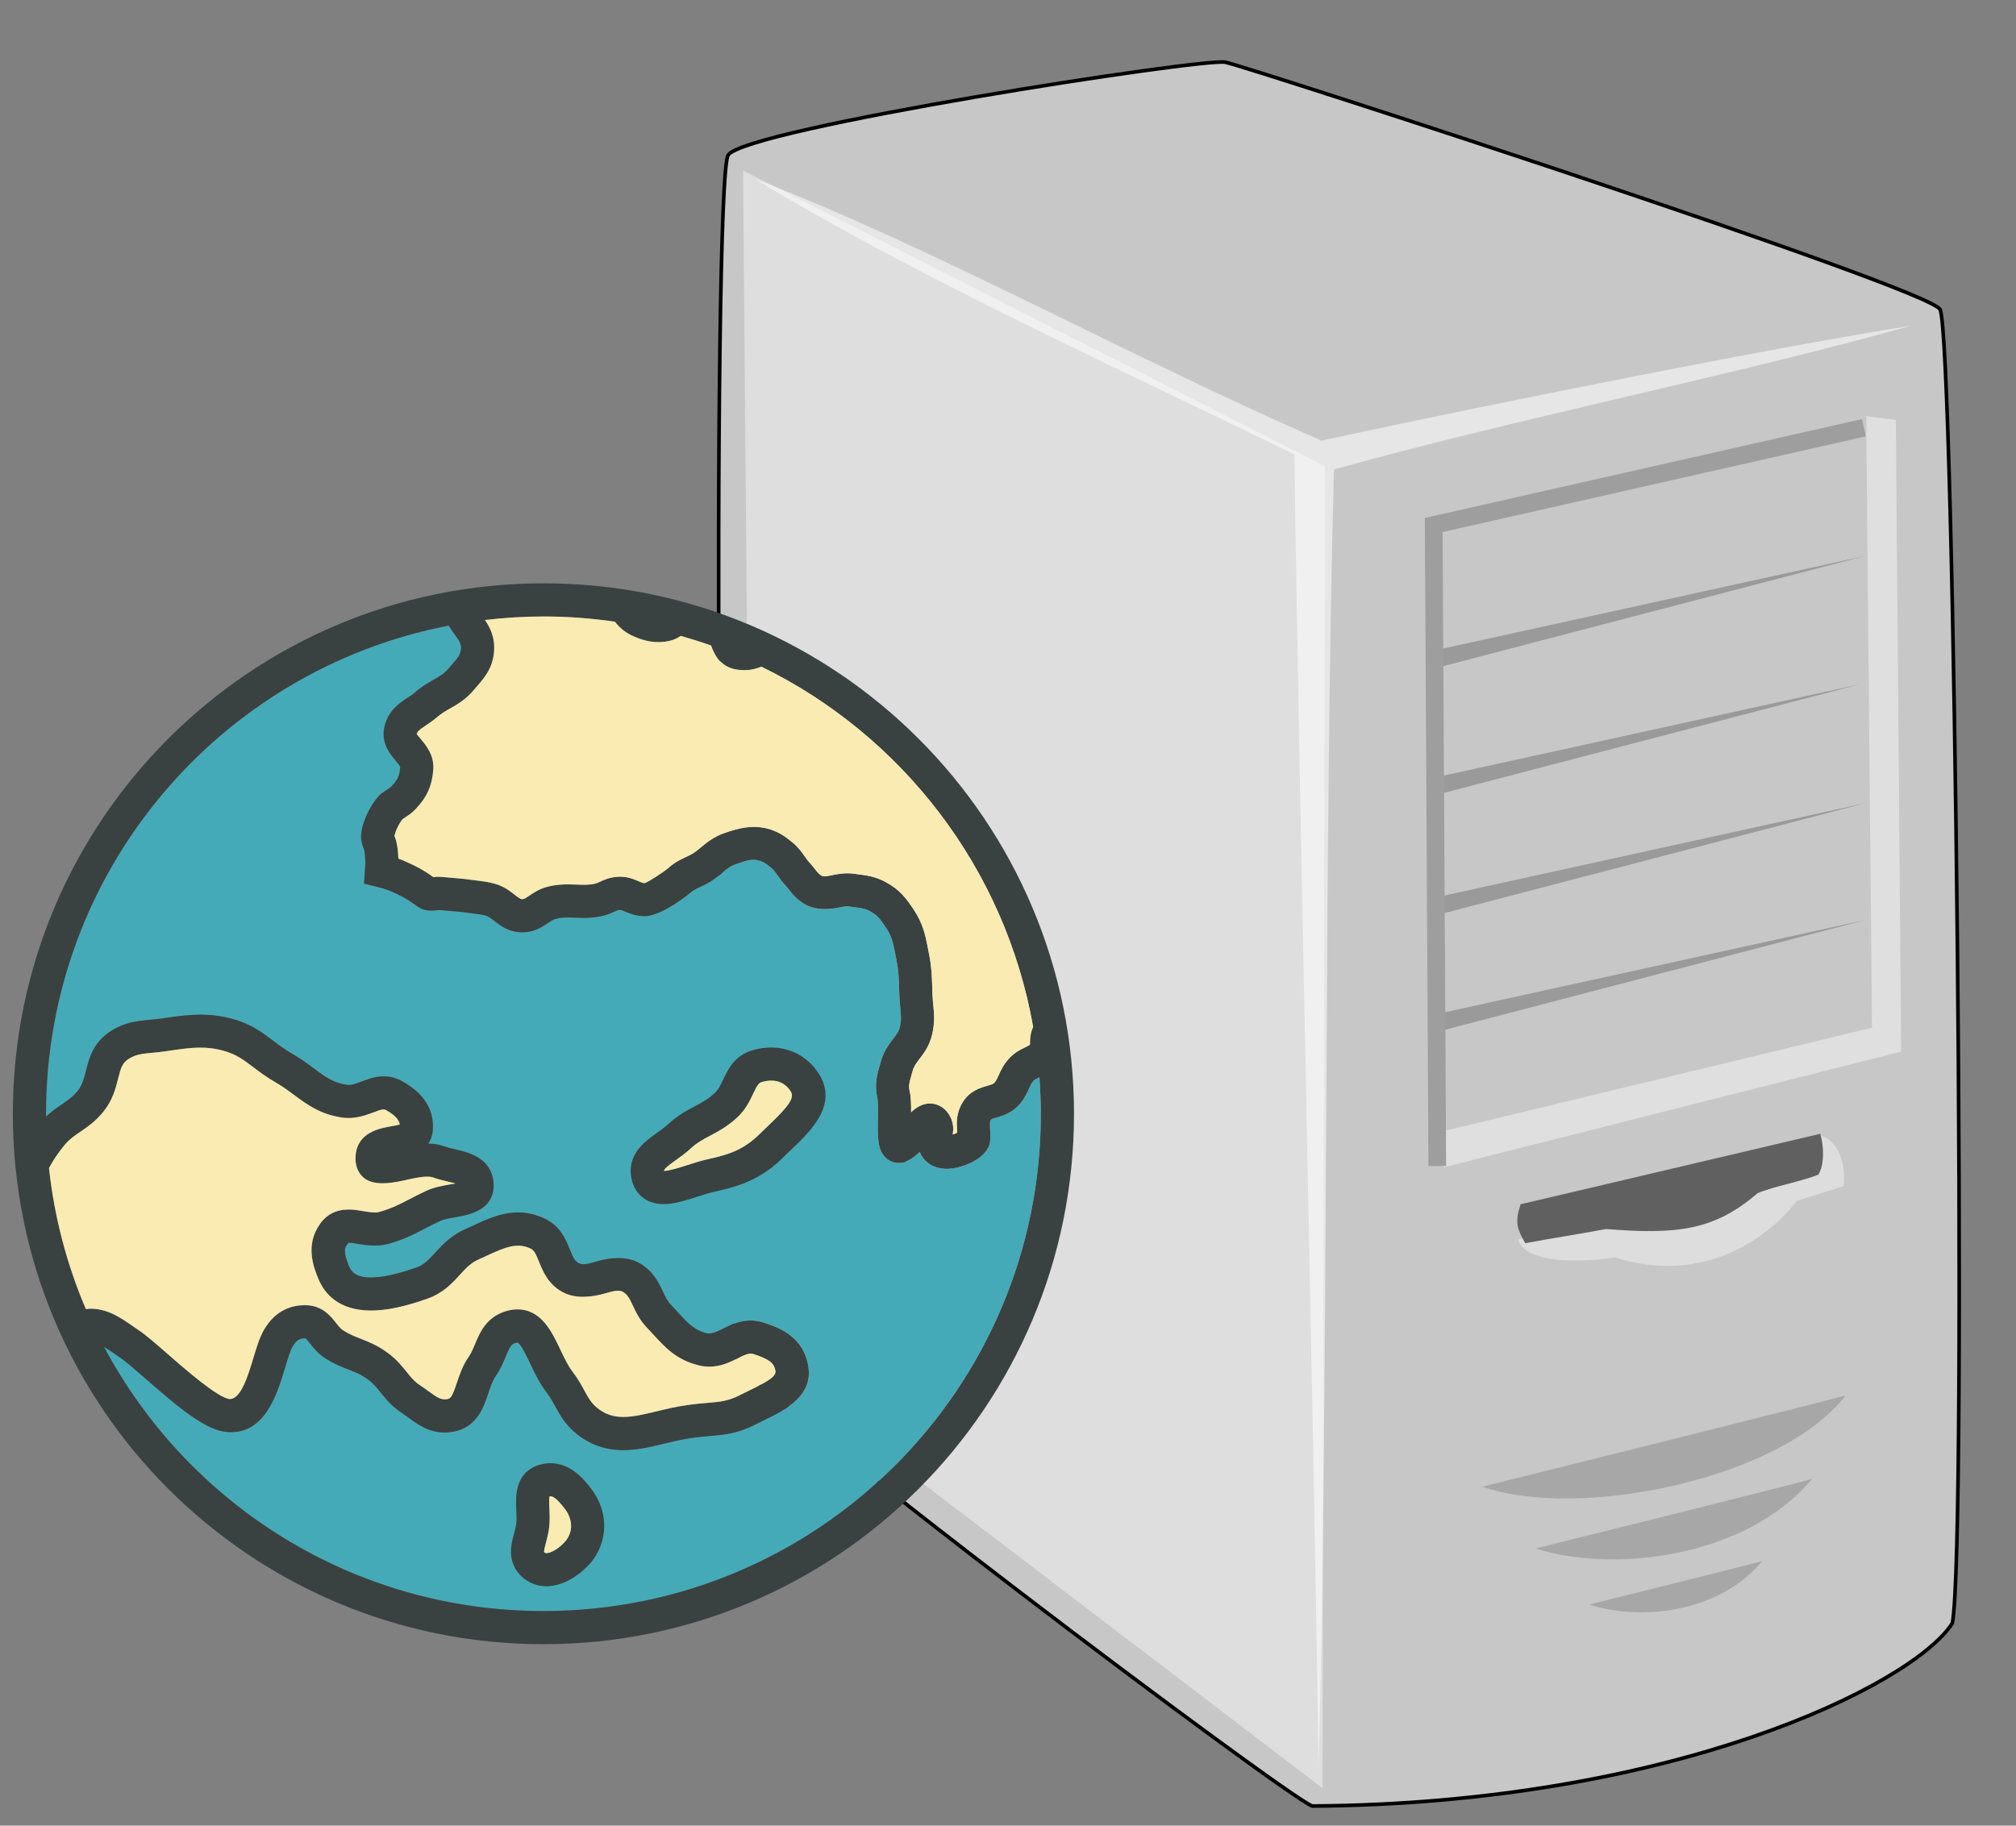 <?xml version="1.0" encoding="UTF-8" standalone="no"?>
<!-- Created with Inkscape (http://www.inkscape.org/) -->

<svg
   height="59.254"
   id="Andysvg"
   inkscape:version="1.1.2 (0a00cf5339, 2022-02-04)"
   sodipodi:docname="webserver.svg"
   sodipodi:version="0.32"
   version="1.0"
   width="65.415"
   x="0"
   y="0"
   inkscape:output_extension="org.inkscape.output.svg.inkscape"
   xmlns:inkscape="http://www.inkscape.org/namespaces/inkscape"
   xmlns:sodipodi="http://sodipodi.sourceforge.net/DTD/sodipodi-0.dtd"
   xmlns:xlink="http://www.w3.org/1999/xlink"
   xmlns="http://www.w3.org/2000/svg"
   xmlns:svg="http://www.w3.org/2000/svg"
   xmlns:rdf="http://www.w3.org/1999/02/22-rdf-syntax-ns#"
   xmlns:cc="http://creativecommons.org/ns#"
   xmlns:dc="http://purl.org/dc/elements/1.1/">
  <rect width="100%" height="100%" fill="#808080" stroke="none"/>
  <defs
     id="defs3">
    <linearGradient
       id="linearGradient1806">
      <stop
         id="stop1807"
         offset="0"
         style="stop-color:#000000;stop-opacity:0.351;" />
      <stop
         id="stop3276"
         offset="0.65"
         style="stop-color:#000000;stop-opacity:0.134;" />
      <stop
         id="stop1808"
         offset="1"
         style="stop-color:#000000;stop-opacity:0;" />
    </linearGradient>
    <radialGradient
       cx="42.007"
       cy="39.008"
       fx="42.281"
       fy="39.41"
       id="radialGradient1977"
       r="11.574"
       xlink:href="#linearGradient1806"
       gradientUnits="userSpaceOnUse" />
    <linearGradient
       id="linearGradient893">
      <stop
         id="stop895"
         offset="0"
         style="stop-color:#000;stop-opacity:1;" />
      <stop
         id="stop896"
         offset="1"
         style="stop-color:#fff;stop-opacity:1;" />
    </linearGradient>
    <linearGradient
       id="linearGradient1317">
      <stop
         id="stop1318"
         offset="0"
         style="stop-color:#000000;stop-opacity:0.529;" />
      <stop
         id="stop1320"
         offset="0.5"
         style="stop-color:#000000;stop-opacity:0.174;" />
      <stop
         id="stop1319"
         offset="1"
         style="stop-color:#000000;stop-opacity:0;" />
    </linearGradient>
    <linearGradient
       id="linearGradient1133">
      <stop
         id="stop1134"
         offset="0"
         style="stop-color:#8bb7df;stop-opacity:1;" />
      <stop
         id="stop1136"
         offset="0.762"
         style="stop-color:#2a6092;stop-opacity:1;" />
      <stop
         id="stop1135"
         offset="1"
         style="stop-color:#375e82;stop-opacity:1;" />
    </linearGradient>
    <linearGradient
       id="linearGradient1098">
      <stop
         id="stop1099"
         offset="0"
         style="stop-color:#ffffff;stop-opacity:1;" />
      <stop
         id="stop1101"
         offset="0.5"
         style="stop-color:#ffffff;stop-opacity:0.223;" />
      <stop
         id="stop1102"
         offset="0.599"
         style="stop-color:#ffffff;stop-opacity:0;" />
      <stop
         id="stop1100"
         offset="1"
         style="stop-color:#ffffff;stop-opacity:0.603;" />
    </linearGradient>
    <linearGradient
       id="linearGradient902">
      <stop
         id="stop903"
         offset="0"
         style="stop-color:#000000;stop-opacity:0;" />
      <stop
         id="stop904"
         offset="1"
         style="stop-color:#000000;stop-opacity:0.22;" />
    </linearGradient>
    <linearGradient
       id="linearGradient892">
      <stop
         id="stop893"
         offset="0"
         style="stop-color:#ffffff;stop-opacity:0;" />
      <stop
         id="stop894"
         offset="1"
         style="stop-color:#fff;stop-opacity:1;" />
    </linearGradient>
    <linearGradient
       id="linearGradient888">
      <stop
         id="stop889"
         offset="0"
         style="stop-color:#626262;stop-opacity:1;" />
      <stop
         id="stop890"
         offset="1"
         style="stop-color:#fff;stop-opacity:1;" />
    </linearGradient>
    <linearGradient
       id="linearGradient891"
       x1="92.438"
       x2="27.674"
       xlink:href="#linearGradient888"
       y1="-3.91"
       y2="91.077"
       gradientTransform="matrix(0.818,0,0,0.53,-9.883,-14.59)"
       gradientUnits="userSpaceOnUse" />
    <linearGradient
       id="linearGradient901"
       xlink:href="#linearGradient1806"
       gradientTransform="matrix(0.852,0,0,0.575,70.875,-17.351)"
       x1="9.492"
       y1="22.862"
       x2="41.72"
       y2="22.862"
       gradientUnits="userSpaceOnUse" />
    <linearGradient
       id="linearGradient905"
       x1="-77.726"
       x2="95.644"
       xlink:href="#linearGradient888"
       y1="208.44"
       y2="11.699"
       gradientTransform="matrix(0.731,0,0,0.593,-9.883,-14.59)"
       gradientUnits="userSpaceOnUse" />
    <radialGradient
       cx="60.005"
       cy="56.486"
       fx="72.108"
       fy="39.288"
       id="radialGradient1132"
       r="68.589"
       xlink:href="#linearGradient1133"
       gradientTransform="matrix(0.818,0,0,0.53,-9.883,-14.59)"
       gradientUnits="userSpaceOnUse" />
    <linearGradient
       id="linearGradient1138"
       x1="-249.721"
       x2="-268.254"
       xlink:href="#linearGradient1806"
       y1="375.922"
       y2="75.913"
       gradientTransform="scale(1.087,0.92)"
       gradientUnits="userSpaceOnUse" />
    <linearGradient
       id="linearGradient1140"
       x1="45.686"
       x2="41.967"
       xlink:href="#linearGradient888"
       y1="110.445"
       y2="232.25"
       gradientTransform="matrix(1.274,0,0,0.341,-9.883,-14.59)"
       gradientUnits="userSpaceOnUse" />
    <linearGradient
       id="linearGradient1141"
       x1="0"
       x2="0.93"
       xlink:href="#linearGradient888"
       y1="3.301"
       y2="-0.458" />
    <linearGradient
       id="linearGradient1144"
       x1="31.45"
       x2="31.617"
       xlink:href="#linearGradient892"
       y1="203.499"
       y2="251.219"
       gradientTransform="matrix(1.404,0,0,0.309,-9.883,-14.59)"
       gradientUnits="userSpaceOnUse" />
    <linearGradient
       id="linearGradient1146"
       x1="39.811"
       x2="17.877"
       xlink:href="#linearGradient892"
       y1="90.197"
       y2="113.719"
       gradientTransform="matrix(0.881,0,0,0.493,-9.883,-14.59)"
       gradientUnits="userSpaceOnUse" />
    <linearGradient
       id="linearGradient1148"
       x1="39.691"
       x2="70.224"
       xlink:href="#linearGradient892"
       y1="49.508"
       y2="20.482"
       gradientTransform="scale(1.329,0.752)"
       gradientUnits="userSpaceOnUse" />
    <linearGradient
       id="linearGradient1150"
       x1="35.19"
       x2="8.346"
       xlink:href="#linearGradient892"
       y1="76.278"
       y2="105.425"
       gradientTransform="scale(1.328,0.753)"
       gradientUnits="userSpaceOnUse" />
    <linearGradient
       id="linearGradient1156"
       x1="25.221"
       x2="25.221"
       xlink:href="#linearGradient888"
       y1="178.489"
       y2="234.269"
       gradientTransform="matrix(1.616,0,0,0.269,-9.883,-14.59)"
       gradientUnits="userSpaceOnUse" />
    <linearGradient
       id="linearGradient1157"
       x1="51.461"
       x2="-16.224"
       xlink:href="#linearGradient888"
       y1="269.858"
       y2="176.287"
       gradientTransform="matrix(1.616,0,0,0.269,-9.883,-14.59)"
       gradientUnits="userSpaceOnUse" />
    <linearGradient
       id="linearGradient1166"
       x1="111.498"
       x2="107.049"
       xlink:href="#linearGradient1317"
       y1="131.252"
       y2="148.786"
       gradientTransform="matrix(0.563,0,0,0.378,1.021,-9.426)"
       gradientUnits="userSpaceOnUse" />
    <linearGradient
       id="linearGradient1167"
       x1="141.602"
       x2="88.447"
       xlink:href="#linearGradient888"
       y1="228.393"
       y2="133.547"
       gradientTransform="matrix(0.545,0,0,0.391,1.021,-9.426)"
       gradientUnits="userSpaceOnUse" />
    <linearGradient
       id="linearGradient1169"
       x1="146.699"
       x2="74.534"
       xlink:href="#linearGradient893"
       y1="224.579"
       y2="81.478"
       gradientTransform="matrix(0.546,0,0,0.39,1.021,-9.426)"
       gradientUnits="userSpaceOnUse" />
    <linearGradient
       gradientTransform="scale(0.998,1.002)"
       id="linearGradient1170"
       x1="0.473"
       x2="0.487"
       xlink:href="#linearGradient902"
       y1="-0.016"
       y2="1.838" />
    <linearGradient
       id="linearGradient1171"
       x1="101.107"
       x2="95.1"
       xlink:href="#linearGradient902"
       y1="177.778"
       y2="173.032"
       gradientTransform="matrix(0.626,0,0,0.34,1.021,-9.426)"
       gradientUnits="userSpaceOnUse" />
    <radialGradient
       cx="0.479"
       cy="0.533"
       fx="0.475"
       fy="0.267"
       id="radialGradient1315"
       r="0.412"
       xlink:href="#linearGradient1317" />
    <radialGradient
       cx="0.5"
       cy="0.5"
       fx="0.504"
       fy="0.183"
       id="radialGradient1316"
       r="0.35"
       xlink:href="#linearGradient1317" />
    <linearGradient
       id="linearGradient1404"
       x1="88.756"
       x2="88.997"
       xlink:href="#linearGradient892"
       y1="169.098"
       y2="182.992"
       gradientTransform="matrix(0.63,0,0,0.338,1.021,-9.426)"
       gradientUnits="userSpaceOnUse" />
    <linearGradient
       gradientTransform="scale(0.998,1.002)"
       id="linearGradient1505"
       x1="0.472"
       x2="0.485"
       xlink:href="#linearGradient902"
       y1="-0.025"
       y2="1.857" />
    <linearGradient
       gradientTransform="scale(0.996,1.004)"
       id="linearGradient1506"
       x1="0.47"
       x2="0.485"
       xlink:href="#linearGradient902"
       y1="-0.044"
       y2="1.903" />
    <linearGradient
       gradientTransform="scale(0.997,1.003)"
       id="linearGradient2740"
       x1="0.47"
       x2="0.485"
       xlink:href="#linearGradient902"
       y1="-0.034"
       y2="1.877" />
    <linearGradient
       id="linearGradient4283"
       x1="-0.773"
       x2="0.991"
       xlink:href="#linearGradient893"
       y1="2.084"
       y2="-0.034" />
    <linearGradient
       id="linearGradient4284"
       x1="-2.3960868e-17"
       x2="0.93"
       xlink:href="#linearGradient893"
       y1="3.301"
       y2="-0.458" />
    <linearGradient
       inkscape:collect="always"
       xlink:href="#linearGradient1806"
       id="linearGradient1948"
       gradientUnits="userSpaceOnUse"
       gradientTransform="scale(1.087,0.92)"
       x1="-249.721"
       y1="375.922"
       x2="-268.254"
       y2="75.913" />
    <linearGradient
       inkscape:collect="always"
       xlink:href="#linearGradient1806"
       id="linearGradient1950"
       gradientUnits="userSpaceOnUse"
       gradientTransform="scale(1.087,0.92)"
       x1="-249.721"
       y1="375.922"
       x2="-268.254"
       y2="75.913" />
    <linearGradient
       inkscape:collect="always"
       xlink:href="#linearGradient1806"
       id="linearGradient1952"
       gradientUnits="userSpaceOnUse"
       gradientTransform="scale(1.087,0.92)"
       x1="-249.721"
       y1="375.922"
       x2="-268.254"
       y2="75.913" />
    <linearGradient
       inkscape:collect="always"
       xlink:href="#linearGradient892"
       id="linearGradient2625"
       gradientUnits="userSpaceOnUse"
       gradientTransform="scale(1.329,0.752)"
       x1="39.691"
       y1="49.508"
       x2="70.224"
       y2="20.482" />
    <linearGradient
       inkscape:collect="always"
       xlink:href="#linearGradient892"
       id="linearGradient2627"
       gradientUnits="userSpaceOnUse"
       gradientTransform="scale(1.328,0.753)"
       x1="35.19"
       y1="76.278"
       x2="8.346"
       y2="105.425" />
    <linearGradient
       inkscape:collect="always"
       xlink:href="#linearGradient888"
       id="linearGradient2633"
       gradientUnits="userSpaceOnUse"
       gradientTransform="matrix(0.387,0,0,0.269,71.576,-24.087)"
       x1="92.438"
       y1="-3.91"
       x2="27.674"
       y2="91.077" />
    <linearGradient
       id="linearGradient4467-7">
      <stop
         id="stop4469-4"
         offset="0"
         style="stop-color:#000000;stop-opacity:1;" />
      <stop
         id="stop4471-7"
         offset="1"
         style="stop-color:#000000;stop-opacity:0.897;" />
    </linearGradient>
    <radialGradient
       gradientUnits="userSpaceOnUse"
       gradientTransform="matrix(0.974,1.509,-0.836,0.54,225.104,63.664)"
       r="55.859"
       fy="98.282"
       fx="116.52"
       cy="98.282"
       cx="116.52"
       id="radialGradient4475-0"
       xlink:href="#linearGradient4467-7"
       inkscape:collect="always" />
    <linearGradient
       id="linearGradient4431-3">
      <stop
         id="stop4433-0"
         offset="0"
         style="stop-color:#ffffff;stop-opacity:1;" />
      <stop
         id="stop4435-2"
         offset="1"
         style="stop-color:#ffffff;stop-opacity:0;" />
    </linearGradient>
    <linearGradient
       gradientUnits="userSpaceOnUse"
       y2="878.907"
       x2="142.819"
       y1="831.523"
       x1="142.819"
       id="linearGradient4437-6"
       xlink:href="#linearGradient4431-3"
       inkscape:collect="always" />
    <linearGradient
       id="linearGradient4321-0-7">
      <stop
         id="stop4323-3-3"
         offset="0"
         style="stop-color:#ff6702;stop-opacity:1;" />
      <stop
         id="stop4325-1-6"
         offset="1"
         style="stop-color:#ff9a55;stop-opacity:1;" />
    </linearGradient>
    <linearGradient
       id="linearGradient4466-5-9">
      <stop
         id="stop4468-2-7"
         offset="0"
         style="stop-color:#ffffff;stop-opacity:1;" />
      <stop
         id="stop4470-3-7"
         offset="1"
         style="stop-color:#ffffff;stop-opacity:0;" />
    </linearGradient>
    <linearGradient
       id="linearGradient4321-0-0">
      <stop
         id="stop4323-3-9"
         offset="0"
         style="stop-color:#ff6702;stop-opacity:1;" />
      <stop
         id="stop4325-1-1"
         offset="1"
         style="stop-color:#ff9a55;stop-opacity:1;" />
    </linearGradient>
    <linearGradient
       id="linearGradient4466-5-5">
      <stop
         id="stop4468-2-9"
         offset="0"
         style="stop-color:#ffffff;stop-opacity:1;" />
      <stop
         id="stop4470-3-4"
         offset="1"
         style="stop-color:#ffffff;stop-opacity:0;" />
    </linearGradient>
    <linearGradient
       id="linearGradient4321-0">
      <stop
         id="stop4323-3"
         offset="0"
         style="stop-color:#ff6702;stop-opacity:1;" />
      <stop
         id="stop4325-1"
         offset="1"
         style="stop-color:#ff9a55;stop-opacity:1;" />
    </linearGradient>
    <radialGradient
       gradientUnits="userSpaceOnUse"
       gradientTransform="matrix(0.957,0.967,-0.726,0.719,442.644,170.917)"
       r="49.498"
       fy="575.278"
       fx="130.824"
       cy="575.278"
       cx="130.824"
       id="radialGradient4474-6"
       xlink:href="#linearGradient4321-0"
       inkscape:collect="always" />
    <linearGradient
       id="linearGradient4466-5">
      <stop
         id="stop4468-2"
         offset="0"
         style="stop-color:#ffffff;stop-opacity:1;" />
      <stop
         id="stop4470-3"
         offset="1"
         style="stop-color:#ffffff;stop-opacity:0;" />
    </linearGradient>
    <linearGradient
       gradientUnits="userSpaceOnUse"
       y2="579.802"
       x2="161.756"
       y1="540.727"
       x1="161.756"
       id="linearGradient4472-9"
       xlink:href="#linearGradient4466-5"
       inkscape:collect="always" />
    <radialGradient
       gradientUnits="userSpaceOnUse"
       gradientTransform="matrix(0.957,0.967,-0.726,0.719,423.451,35.051)"
       r="49.498"
       fy="575.278"
       fx="130.824"
       cy="575.278"
       cx="130.824"
       id="radialGradient4474"
       xlink:href="#linearGradient4321"
       inkscape:collect="always" />
    <linearGradient
       gradientUnits="userSpaceOnUse"
       y2="579.802"
       x2="161.756"
       y1="540.727"
       x1="161.756"
       id="linearGradient4472"
       xlink:href="#linearGradient4466"
       inkscape:collect="always" />
    <linearGradient
       id="linearGradient4011-5-1-1">
      <stop
         id="stop4013-1-9-63"
         offset="0"
         style="stop-color:#fde8a1;stop-opacity:1;" />
      <stop
         id="stop4015-3-8-8"
         offset="1"
         style="stop-color:#2947b9;stop-opacity:1;" />
    </linearGradient>
    <linearGradient
       id="linearGradient3879-4-7-2-3">
      <stop
         id="stop3881-6-7-9-1"
         offset="0"
         style="stop-color:#ffffff;stop-opacity:0.932;" />
      <stop
         id="stop3883-74-6-9-87"
         offset="1"
         style="stop-color:#ffffff;stop-opacity:0;" />
    </linearGradient>
    <linearGradient
       id="linearGradient3999-7-1-4">
      <stop
         id="stop4001-9-1-4"
         offset="0"
         style="stop-color:#fff7f2;stop-opacity:1;" />
      <stop
         id="stop4003-4-4-4"
         offset="1"
         style="stop-color:#ffffff;stop-opacity:0;" />
    </linearGradient>
    <linearGradient
       id="linearGradient4007-9-5-3">
      <stop
         id="stop4009-1-9-3"
         offset="0"
         style="stop-color:#ff6600;stop-opacity:1;" />
      <stop
         id="stop4011-9-5-9"
         offset="1"
         style="stop-color:#ff9148;stop-opacity:1;" />
    </linearGradient>
    <linearGradient
       id="linearGradient3999-7-1">
      <stop
         id="stop4001-9-1"
         offset="0"
         style="stop-color:#fff7f2;stop-opacity:1;" />
      <stop
         id="stop4003-4-4"
         offset="1"
         style="stop-color:#ffffff;stop-opacity:0;" />
    </linearGradient>
    <linearGradient
       id="linearGradient4007-9-5">
      <stop
         id="stop4009-1-9"
         offset="0"
         style="stop-color:#ff6600;stop-opacity:1;" />
      <stop
         id="stop4011-9-5"
         offset="1"
         style="stop-color:#ff9148;stop-opacity:1;" />
    </linearGradient>
    <linearGradient
       id="linearGradient4007-9">
      <stop
         id="stop4009-1"
         offset="0"
         style="stop-color:#ff6600;stop-opacity:1;" />
      <stop
         id="stop4011-9"
         offset="1"
         style="stop-color:#ff9148;stop-opacity:1;" />
    </linearGradient>
    <linearGradient
       id="linearGradient3999-7">
      <stop
         id="stop4001-9"
         offset="0"
         style="stop-color:#fff7f2;stop-opacity:1;" />
      <stop
         id="stop4003-4"
         offset="1"
         style="stop-color:#ffffff;stop-opacity:0;" />
    </linearGradient>
    <linearGradient
       id="linearGradient3880-4">
      <stop
         id="stop3882-5"
         offset="0"
         style="stop-color:#eb7400;stop-opacity:1;" />
      <stop
         id="stop3884-1"
         offset="1"
         style="stop-color:#f7b06a;stop-opacity:1;" />
    </linearGradient>
    <linearGradient
       id="linearGradient3890-9">
      <stop
         id="stop3892-0"
         offset="0"
         style="stop-color:#ffffff;stop-opacity:1;" />
      <stop
         id="stop3894-9"
         offset="1"
         style="stop-color:#ffffff;stop-opacity:0;" />
    </linearGradient>
    <linearGradient
       id="linearGradient4011-5-1-55">
      <stop
         id="stop4013-1-9-8"
         offset="0"
         style="stop-color:#000a30;stop-opacity:1;" />
      <stop
         id="stop4015-3-8-3"
         offset="1"
         style="stop-color:#4260d5;stop-opacity:1;" />
    </linearGradient>
    <linearGradient
       id="linearGradient3879-4-7-2-0">
      <stop
         id="stop3881-6-7-9-7"
         offset="0"
         style="stop-color:#ffffff;stop-opacity:0.932;" />
      <stop
         id="stop3883-74-6-9-8"
         offset="1"
         style="stop-color:#ffffff;stop-opacity:0;" />
    </linearGradient>
    <linearGradient
       id="linearGradient4011-5-1-7">
      <stop
         id="stop4013-1-9-1"
         offset="0"
         style="stop-color:#042dc8;stop-opacity:1;" />
      <stop
         id="stop4015-3-8-5"
         offset="1"
         style="stop-color:#4260d5;stop-opacity:1;" />
    </linearGradient>
    <radialGradient
       gradientUnits="userSpaceOnUse"
       gradientTransform="matrix(0.268,1.848,-1.169,0.17,466.576,26.181)"
       r="11.516"
       fy="93.096"
       fx="66.639"
       cy="93.096"
       cx="66.639"
       id="radialGradient4017-7-9-7"
       xlink:href="#linearGradient4011-5-1-7"
       inkscape:collect="always" />
    <linearGradient
       id="linearGradient3879-4-7-2-4">
      <stop
         id="stop3881-6-7-9-9"
         offset="0"
         style="stop-color:#ffffff;stop-opacity:0.932;" />
      <stop
         id="stop3883-74-6-9-3"
         offset="1"
         style="stop-color:#ffffff;stop-opacity:0;" />
    </linearGradient>
    <linearGradient
       gradientUnits="userSpaceOnUse"
       y2="143.04"
       x2="75.874"
       y1="124.85"
       x1="76.025"
       id="linearGradient3885-6-2-8-4"
       xlink:href="#linearGradient3879-4-7-2-4"
       inkscape:collect="always" />
    <linearGradient
       id="linearGradient4011-5-1-5">
      <stop
         id="stop4013-1-9-6"
         offset="0"
         style="stop-color:#042dc8;stop-opacity:1;" />
      <stop
         id="stop4015-3-8-9"
         offset="1"
         style="stop-color:#4260d5;stop-opacity:1;" />
    </linearGradient>
    <radialGradient
       gradientUnits="userSpaceOnUse"
       gradientTransform="matrix(0.56,3.854,-2.438,0.354,454.752,-145.444)"
       r="11.516"
       fy="93.096"
       fx="66.639"
       cy="93.096"
       cx="66.639"
       id="radialGradient4017-7-9-5"
       xlink:href="#linearGradient4011-5-1-5"
       inkscape:collect="always" />
    <linearGradient
       id="linearGradient3879-4-7-2-7">
      <stop
         id="stop3881-6-7-9-3"
         offset="0"
         style="stop-color:#ffffff;stop-opacity:0.932;" />
      <stop
         id="stop3883-74-6-9-6"
         offset="1"
         style="stop-color:#ffffff;stop-opacity:0;" />
    </linearGradient>
    <linearGradient
       gradientUnits="userSpaceOnUse"
       y2="143.04"
       x2="75.874"
       y1="124.85"
       x1="76.025"
       id="linearGradient3885-6-2-8-0"
       xlink:href="#linearGradient3879-4-7-2-7"
       inkscape:collect="always" />
    <linearGradient
       id="linearGradient4011-5-1">
      <stop
         id="stop4013-1-9"
         offset="0"
         style="stop-color:#042dc8;stop-opacity:1;" />
      <stop
         id="stop4015-3-8"
         offset="1"
         style="stop-color:#4260d5;stop-opacity:1;" />
    </linearGradient>
    <radialGradient
       gradientUnits="userSpaceOnUse"
       gradientTransform="matrix(0.998,6.872,-4.346,0.631,448.947,-406.993)"
       r="11.516"
       fy="93.096"
       fx="66.639"
       cy="93.096"
       cx="66.639"
       id="radialGradient4017-7-9"
       xlink:href="#linearGradient4011-5-1"
       inkscape:collect="always" />
    <linearGradient
       id="linearGradient3879-4-7-2">
      <stop
         id="stop3881-6-7-9"
         offset="0"
         style="stop-color:#ffffff;stop-opacity:0.932;" />
      <stop
         id="stop3883-74-6-9"
         offset="1"
         style="stop-color:#ffffff;stop-opacity:0;" />
    </linearGradient>
    <linearGradient
       gradientUnits="userSpaceOnUse"
       y2="143.04"
       x2="75.874"
       y1="124.85"
       x1="76.025"
       id="linearGradient3885-6-2-8"
       xlink:href="#linearGradient3879-4-7-2"
       inkscape:collect="always" />
    <linearGradient
       gradientUnits="userSpaceOnUse"
       y2="173.475"
       x2="107.185"
       y1="189.725"
       x1="107.03"
       id="linearGradient4117"
       xlink:href="#linearGradient4011-0"
       inkscape:collect="always" />
    <linearGradient
       id="linearGradient4011-0">
      <stop
         id="stop4013-4"
         offset="0"
         style="stop-color:#042dc8;stop-opacity:1;" />
      <stop
         id="stop4015-0"
         offset="1"
         style="stop-color:#4260d5;stop-opacity:1;" />
    </linearGradient>
    <radialGradient
       gradientUnits="userSpaceOnUse"
       gradientTransform="matrix(0.232,1.601,-1.012,0.147,146.35,53.682)"
       r="11.516"
       fy="93.096"
       fx="66.639"
       cy="93.096"
       cx="66.639"
       id="radialGradient4017-5"
       xlink:href="#linearGradient4011-0"
       inkscape:collect="always" />
    <linearGradient
       id="linearGradient3879-4-75">
      <stop
         id="stop3881-6-1"
         offset="0"
         style="stop-color:#ffffff;stop-opacity:0.932;" />
      <stop
         id="stop3883-74-4"
         offset="1"
         style="stop-color:#ffffff;stop-opacity:0;" />
    </linearGradient>
    <linearGradient
       gradientUnits="userSpaceOnUse"
       y2="143.04"
       x2="75.874"
       y1="124.85"
       x1="76.025"
       id="linearGradient3885-6-8"
       xlink:href="#linearGradient3879-4-75"
       inkscape:collect="always" />
    <linearGradient
       id="linearGradient4011-5">
      <stop
         id="stop4013-1"
         offset="0"
         style="stop-color:#042dc8;stop-opacity:1;" />
      <stop
         id="stop4015-3"
         offset="1"
         style="stop-color:#4260d5;stop-opacity:1;" />
    </linearGradient>
    <radialGradient
       gradientUnits="userSpaceOnUse"
       gradientTransform="matrix(0.998,6.872,-4.346,0.631,452.76,-225.985)"
       r="11.516"
       fy="93.096"
       fx="66.639"
       cy="93.096"
       cx="66.639"
       id="radialGradient4017-7"
       xlink:href="#linearGradient4011-5"
       inkscape:collect="always" />
    <linearGradient
       id="linearGradient3879-4-7">
      <stop
         id="stop3881-6-7"
         offset="0"
         style="stop-color:#ffffff;stop-opacity:0.932;" />
      <stop
         id="stop3883-74-6"
         offset="1"
         style="stop-color:#ffffff;stop-opacity:0;" />
    </linearGradient>
    <linearGradient
       gradientUnits="userSpaceOnUse"
       y2="143.04"
       x2="75.874"
       y1="124.85"
       x1="76.025"
       id="linearGradient3885-6-2"
       xlink:href="#linearGradient3879-4-7"
       inkscape:collect="always" />
    <radialGradient
       gradientUnits="userSpaceOnUse"
       gradientTransform="matrix(0.232,1.601,-1.012,0.147,145.404,-26.3)"
       r="11.516"
       fy="93.096"
       fx="66.639"
       cy="93.096"
       cx="66.639"
       id="radialGradient4017"
       xlink:href="#linearGradient4011"
       inkscape:collect="always" />
    <linearGradient
       id="linearGradient3869-2">
      <stop
         id="stop3871-99"
         offset="0"
         style="stop-color:#c95000;stop-opacity:1;" />
      <stop
         id="stop3873-6"
         offset="1"
         style="stop-color:#ff9e5e;stop-opacity:1;" />
    </linearGradient>
    <linearGradient
       id="linearGradient3879-4">
      <stop
         id="stop3881-6"
         offset="0"
         style="stop-color:#ffffff;stop-opacity:0.932;" />
      <stop
         id="stop3883-74"
         offset="1"
         style="stop-color:#ffffff;stop-opacity:0;" />
    </linearGradient>
    <linearGradient
       gradientUnits="userSpaceOnUse"
       y2="143.04"
       x2="75.874"
       y1="124.85"
       x1="76.025"
       id="linearGradient3885-6"
       xlink:href="#linearGradient3879-4"
       inkscape:collect="always" />
    <linearGradient
       id="linearGradient3869-5">
      <stop
         id="stop3871-9"
         offset="0"
         style="stop-color:#c95000;stop-opacity:1;" />
      <stop
         id="stop3873-4"
         offset="1"
         style="stop-color:#ff9e5e;stop-opacity:1;" />
    </linearGradient>
    <linearGradient
       id="linearGradient3879-6">
      <stop
         id="stop3881-4"
         offset="0"
         style="stop-color:#ffffff;stop-opacity:0.906;" />
      <stop
         id="stop3883-7"
         offset="1"
         style="stop-color:#ffffff;stop-opacity:0;" />
    </linearGradient>
    <linearGradient
       id="linearGradient3826">
      <stop
         id="stop3828"
         offset="0"
         style="stop-color:#ff6600;stop-opacity:1;" />
      <stop
         id="stop3830"
         offset="1"
         style="stop-color:#ff893b;stop-opacity:1;" />
    </linearGradient>
    <linearGradient
       id="linearGradient3861">
      <stop
         id="stop3863"
         offset="0"
         style="stop-color:#f06000;stop-opacity:1;" />
      <stop
         id="stop3865"
         offset="1"
         style="stop-color:#ffccaa;stop-opacity:1;" />
    </linearGradient>
    <linearGradient
       id="linearGradient3869">
      <stop
         id="stop3871"
         offset="0"
         style="stop-color:#c95000;stop-opacity:1;" />
      <stop
         id="stop3873"
         offset="1"
         style="stop-color:#ff9e5e;stop-opacity:1;" />
    </linearGradient>
    <linearGradient
       id="linearGradient3879">
      <stop
         id="stop3881"
         offset="0"
         style="stop-color:#ffffff;stop-opacity:0.906;" />
      <stop
         id="stop3883"
         offset="1"
         style="stop-color:#ffffff;stop-opacity:0;" />
    </linearGradient>
    <linearGradient
       id="linearGradient4011">
      <stop
         id="stop4013"
         offset="0"
         style="stop-color:#042dc8;stop-opacity:1;" />
      <stop
         id="stop4015"
         offset="1"
         style="stop-color:#4260d5;stop-opacity:1;" />
    </linearGradient>
    <linearGradient
       id="linearGradient3880">
      <stop
         id="stop3882"
         offset="0"
         style="stop-color:#eb7400;stop-opacity:1;" />
      <stop
         id="stop3884"
         offset="1"
         style="stop-color:#f7b06a;stop-opacity:1;" />
    </linearGradient>
    <linearGradient
       id="linearGradient3890">
      <stop
         id="stop3892"
         offset="0"
         style="stop-color:#ffffff;stop-opacity:1;" />
      <stop
         id="stop3894"
         offset="1"
         style="stop-color:#ffffff;stop-opacity:0;" />
    </linearGradient>
    <linearGradient
       id="linearGradient3999">
      <stop
         id="stop4001"
         offset="0"
         style="stop-color:#fff7f2;stop-opacity:1;" />
      <stop
         id="stop4003"
         offset="1"
         style="stop-color:#ffffff;stop-opacity:0;" />
    </linearGradient>
    <linearGradient
       id="linearGradient4007">
      <stop
         id="stop4009"
         offset="0"
         style="stop-color:#ff6600;stop-opacity:1;" />
      <stop
         id="stop4011"
         offset="1"
         style="stop-color:#ff9148;stop-opacity:1;" />
    </linearGradient>
    <linearGradient
       id="linearGradient4251">
      <stop
         id="stop4253"
         offset="0"
         style="stop-color:#000000;stop-opacity:1;" />
      <stop
         id="stop4255"
         offset="1"
         style="stop-color:#000000;stop-opacity:0;" />
    </linearGradient>
    <linearGradient
       id="linearGradient4283-4">
      <stop
         id="stop4285"
         offset="0"
         style="stop-color:#000000;stop-opacity:1;" />
      <stop
         id="stop4287"
         offset="1"
         style="stop-color:#000000;stop-opacity:0;" />
    </linearGradient>
    <linearGradient
       id="linearGradient4321">
      <stop
         id="stop4323"
         offset="0"
         style="stop-color:#ff6702;stop-opacity:1;" />
      <stop
         id="stop4325"
         offset="1"
         style="stop-color:#ff9a55;stop-opacity:1;" />
    </linearGradient>
    <linearGradient
       id="linearGradient4466">
      <stop
         id="stop4468"
         offset="0"
         style="stop-color:#ffffff;stop-opacity:1;" />
      <stop
         id="stop4470"
         offset="1"
         style="stop-color:#ffffff;stop-opacity:0;" />
    </linearGradient>
    <linearGradient
       id="linearGradient4431">
      <stop
         id="stop4433"
         offset="0"
         style="stop-color:#ffffff;stop-opacity:1;" />
      <stop
         id="stop4435"
         offset="1"
         style="stop-color:#ffffff;stop-opacity:0;" />
    </linearGradient>
    <linearGradient
       id="linearGradient4467">
      <stop
         id="stop4469"
         offset="0"
         style="stop-color:#000000;stop-opacity:1;" />
      <stop
         id="stop4471"
         offset="1"
         style="stop-color:#000000;stop-opacity:0.897;" />
    </linearGradient>
    <linearGradient
       id="linearGradient4686">
      <stop
         id="stop4688"
         offset="0"
         style="stop-color:#000000;stop-opacity:1;" />
      <stop
         style="stop-color:#000000;stop-opacity:0.878;"
         offset="0.75"
         id="stop3956" />
      <stop
         id="stop3958"
         offset="0.75"
         style="stop-color:#ffffff;stop-opacity:0.439;" />
      <stop
         style="stop-color:#181818;stop-opacity:1;"
         offset="0.88"
         id="stop3960" />
      <stop
         id="stop3962"
         offset="0.88"
         style="stop-color:#242424;stop-opacity:1;" />
      <stop
         id="stop4690"
         offset="1"
         style="stop-color:#000000;stop-opacity:1;" />
    </linearGradient>
    <linearGradient
       gradientTransform="scale(1.222,0.818)"
       y2="482.559"
       x2="288.376"
       y1="398.854"
       x1="288.824"
       gradientUnits="userSpaceOnUse"
       id="linearGradient1439"
       xlink:href="#linearGradient167" />
    <linearGradient
       gradientTransform="scale(1.219,0.821)"
       y2="485.699"
       x2="285.459"
       y1="410.463"
       x1="284.687"
       gradientUnits="userSpaceOnUse"
       id="linearGradient1437"
       xlink:href="#linearGradient162" />
    <linearGradient
       gradientTransform="scale(1.065,0.939)"
       y2="582.635"
       x2="371.609"
       y1="474.018"
       x1="316.94"
       gradientUnits="userSpaceOnUse"
       id="linearGradient1435"
       xlink:href="#linearGradient167" />
    <linearGradient
       gradientTransform="scale(1,1)"
       y2="710.977"
       x2="230.535"
       y1="570.418"
       x1="223.101"
       gradientUnits="userSpaceOnUse"
       id="linearGradient1433"
       xlink:href="#linearGradient167" />
    <linearGradient
       y2="704.731"
       x2="182.245"
       y1="587.236"
       x1="117.89"
       gradientTransform="scale(1.008,0.992)"
       gradientUnits="userSpaceOnUse"
       id="linearGradient1431"
       xlink:href="#linearGradient167" />
    <linearGradient
       gradientTransform="scale(1.01,0.99)"
       y2="737.854"
       x2="203.127"
       y1="630.305"
       x1="218.117"
       gradientUnits="userSpaceOnUse"
       id="linearGradient1429"
       xlink:href="#linearGradient162" />
    <linearGradient
       gradientTransform="scale(1.065,0.939)"
       y2="386.666"
       x2="279.643"
       y1="655.731"
       x1="381.566"
       gradientUnits="userSpaceOnUse"
       id="linearGradient1427"
       xlink:href="#linearGradient153" />
    <linearGradient
       gradientTransform="scale(1.012,0.989)"
       y2="737.412"
       x2="212.51"
       y1="657.111"
       x1="236.254"
       gradientUnits="userSpaceOnUse"
       id="linearGradient1425"
       xlink:href="#linearGradient162" />
    <linearGradient
       gradientTransform="scale(0.573,1.746)"
       y2="314.839"
       x2="867.335"
       y1="234.739"
       x1="867.345"
       gradientUnits="userSpaceOnUse"
       id="linearGradient1423"
       xlink:href="#linearGradient167" />
    <linearGradient
       gradientTransform="scale(0.572,1.749)"
       y2="331.449"
       x2="411.221"
       y1="242.944"
       x1="411.221"
       gradientUnits="userSpaceOnUse"
       id="linearGradient1421"
       xlink:href="#linearGradient167" />
    <linearGradient
       gradientTransform="scale(1.077,0.929)"
       y2="488.483"
       x2="323.251"
       y1="435.268"
       x1="322.483"
       gradientUnits="userSpaceOnUse"
       id="linearGradient1419"
       xlink:href="#linearGradient167" />
    <linearGradient
       gradientTransform="scale(1.075,0.93)"
       y2="614.504"
       x2="321.322"
       y1="498.178"
       x1="320.751"
       gradientUnits="userSpaceOnUse"
       id="linearGradient1417"
       xlink:href="#linearGradient138" />
    <linearGradient
       gradientTransform="scale(0.65,1.539)"
       y2="324.038"
       x2="377.485"
       y1="419.785"
       x1="375.173"
       gradientUnits="userSpaceOnUse"
       id="linearGradient1415"
       xlink:href="#linearGradient153" />
    <linearGradient
       gradientTransform="scale(0.813,1.23)"
       y2="394.104"
       x2="437.579"
       y1="528.872"
       x1="437.579"
       spreadMethod="reflect"
       gradientUnits="userSpaceOnUse"
       id="linearGradient1413"
       xlink:href="#linearGradient153" />
    <linearGradient
       gradientTransform="scale(0.816,1.225)"
       y2="281.325"
       x2="387.069"
       y1="242.282"
       x1="389.635"
       gradientUnits="userSpaceOnUse"
       id="linearGradient1411"
       xlink:href="#linearGradient167" />
    <linearGradient
       y2="281.016"
       x2="376.796"
       y1="240.927"
       x1="379.096"
       gradientTransform="scale(0.816,1.225)"
       gradientUnits="userSpaceOnUse"
       id="linearGradient1409"
       xlink:href="#linearGradient167" />
    <linearGradient
       gradientTransform="scale(0.816,1.225)"
       y2="245.683"
       x2="380.552"
       y1="277.495"
       x1="381.387"
       gradientUnits="userSpaceOnUse"
       id="linearGradient1407"
       xlink:href="#linearGradient153" />
    <linearGradient
       y2="243.916"
       x2="380.273"
       y1="278.602"
       x1="378.938"
       gradientTransform="scale(0.816,1.225)"
       gradientUnits="userSpaceOnUse"
       id="linearGradient1405"
       xlink:href="#linearGradient153" />
    <linearGradient
       gradientTransform="scale(1.116,0.896)"
       y2="330.096"
       x2="297.086"
       y1="237.932"
       x1="303.018"
       gradientUnits="userSpaceOnUse"
       id="linearGradient1403"
       xlink:href="#linearGradient138" />
    <linearGradient
       gradientTransform="scale(0.575,1.738)"
       y2="304.079"
       x2="400.844"
       y1="369.53"
       x1="400.578"
       gradientUnits="userSpaceOnUse"
       id="linearGradient1401"
       xlink:href="#linearGradient153" />
    <radialGradient
       gradientUnits="userSpaceOnUse"
       r="195.072"
       fy="1219.412"
       fx="446.778"
       cy="1219.412"
       cx="446.778"
       gradientTransform="scale(1.045,0.957)"
       id="radialGradient1399"
       xlink:href="#linearGradient172" />
    <linearGradient
       gradientUnits="objectBoundingBox"
       y2="-0.675"
       x2="0.195"
       y1="1.293"
       x1="0.94"
       id="linearGradient178"
       xlink:href="#linearGradient153" />
    <radialGradient
       id="radialGradient176"
       xlink:href="#linearGradient172" />
    <radialGradient
       gradientUnits="objectBoundingBox"
       r="0.5"
       fy="0.5"
       fx="0.5"
       cy="0.5"
       cx="0.5"
       id="radialGradient171"
       xlink:href="#linearGradient172" />
    <linearGradient
       gradientUnits="objectBoundingBox"
       y2="0.97"
       x2="0.508"
       y1="0.192"
       x1="0.5"
       id="linearGradient166"
       xlink:href="#linearGradient162" />
    <linearGradient
       gradientUnits="objectBoundingBox"
       y2="0.984"
       x2="0.464"
       y1="0.51"
       x1="0.604"
       id="linearGradient165"
       xlink:href="#linearGradient162" />
    <linearGradient
       gradientUnits="objectBoundingBox"
       y2="0.986"
       x2="0.412"
       y1="0.349"
       x1="0.501"
       id="linearGradient161"
       xlink:href="#linearGradient162" />
    <linearGradient
       gradientUnits="objectBoundingBox"
       y2="0.096"
       x2="0.492"
       y1="0.879"
       x1="0.462"
       id="linearGradient159"
       xlink:href="#linearGradient153" />
    <linearGradient
       gradientUnits="objectBoundingBox"
       y2="0.136"
       x2="0.498"
       y1="0.854"
       x1="0.517"
       id="linearGradient158"
       xlink:href="#linearGradient153" />
    <linearGradient
       gradientUnits="objectBoundingBox"
       y2="0.413"
       x2="0.495"
       y1="1.153"
       x1="0.492"
       id="linearGradient157"
       xlink:href="#linearGradient153" />
    <linearGradient
       gradientUnits="objectBoundingBox"
       y2="0.231"
       x2="0.454"
       y1="0.989"
       x1="0.436"
       id="linearGradient156"
       xlink:href="#linearGradient153" />
    <linearGradient
       spreadMethod="reflect"
       gradientUnits="objectBoundingBox"
       y2="0.406"
       x2="0.5"
       y1="0.898"
       x1="0.5"
       id="linearGradient152"
       xlink:href="#linearGradient153" />
    <linearGradient
       gradientUnits="objectBoundingBox"
       y2="1.026"
       x2="0.487"
       y1="0.022"
       x1="0.434"
       id="linearGradient151"
       xlink:href="#linearGradient167" />
    <linearGradient
       gradientTransform="matrix(-0.929,0.284,0.435,0.944,-1.91327e-7,5.49908e-8)"
       gradientUnits="objectBoundingBox"
       y2="0.942"
       x2="0.156"
       y1="0.099"
       x1="-0.305"
       id="linearGradient150"
       xlink:href="#linearGradient167" />
    <linearGradient
       gradientUnits="objectBoundingBox"
       y2="0.946"
       x2="0.504"
       y1="0.132"
       x1="0.5"
       id="linearGradient149"
       xlink:href="#linearGradient138" />
    <linearGradient
       gradientUnits="objectBoundingBox"
       y2="0.928"
       x2="0.516"
       y1="0.374"
       x1="0.508"
       id="linearGradient148"
       xlink:href="#linearGradient167" />
    <linearGradient
       gradientUnits="objectBoundingBox"
       y2="0.812"
       x2="0.5"
       y1="0.023"
       x1="0.5"
       id="linearGradient147"
       xlink:href="#linearGradient167" />
    <linearGradient
       gradientUnits="objectBoundingBox"
       y2="0.719"
       x2="0.571"
       y1="0.023"
       x1="0.572"
       id="linearGradient146"
       xlink:href="#linearGradient167" />
    <linearGradient
       gradientUnits="objectBoundingBox"
       y2="0.759"
       x2="0.867"
       y1="-0.036"
       x1="0.467"
       id="linearGradient145"
       xlink:href="#linearGradient167" />
    <linearGradient
       gradientUnits="objectBoundingBox"
       y2="0.941"
       x2="0.646"
       y1="0.059"
       x1="0.703"
       id="linearGradient144"
       xlink:href="#linearGradient167" />
    <linearGradient
       gradientUnits="objectBoundingBox"
       y2="0.934"
       x2="0.414"
       y1="0.029"
       x1="0.466"
       id="linearGradient143"
       xlink:href="#linearGradient167" />
    <linearGradient
       gradientUnits="objectBoundingBox"
       y2="0.945"
       x2="0.554"
       y1="0.031"
       x1="0.559"
       id="linearGradient142"
       xlink:href="#linearGradient167" />
    <linearGradient
       gradientUnits="objectBoundingBox"
       y2="0.901"
       x2="0.418"
       y1="0.02"
       x1="0.474"
       id="linearGradient141"
       xlink:href="#linearGradient138" />
    <linearGradient
       id="linearGradient138">
      <stop
         id="stop139"
         offset="0"
         style="stop-color:#ffffff;stop-opacity:0.8;" />
      <stop
         id="stop140"
         offset="1"
         style="stop-color:#ffffff;stop-opacity:0;" />
    </linearGradient>
    <linearGradient
       id="linearGradient153">
      <stop
         id="stop154"
         offset="0"
         style="stop-color:#ffeed7;stop-opacity:1;" />
      <stop
         id="stop155"
         offset="1"
         style="stop-color:#bdbfc2;stop-opacity:1;" />
    </linearGradient>
    <linearGradient
       id="linearGradient162">
      <stop
         id="stop163"
         offset="0"
         style="stop-color:#ffa63f;stop-opacity:1;" />
      <stop
         id="stop164"
         offset="1"
         style="stop-color:#ffff00;stop-opacity:1;" />
    </linearGradient>
    <linearGradient
       id="linearGradient167">
      <stop
         id="stop168"
         offset="0"
         style="stop-color:#ffffff;stop-opacity:0.65;" />
      <stop
         id="stop169"
         offset="1"
         style="stop-color:#ffffff;stop-opacity:0;" />
    </linearGradient>
    <linearGradient
       id="linearGradient172">
      <stop
         id="stop173"
         offset="0"
         style="stop-color:#3f2600;stop-opacity:0.6;" />
      <stop
         id="stop174"
         offset="1"
         style="stop-color:#3f2600;stop-opacity:0;" />
    </linearGradient>
  </defs>
  <sodipodi:namedview
     bordercolor="#666666"
     borderopacity="1.0"
     id="base"
     inkscape:cx="33.323955"
     inkscape:cy="7.7015362"
     inkscape:pageopacity="0.0"
     inkscape:pageshadow="2"
     inkscape:window-height="975"
     inkscape:window-width="1400"
     inkscape:window-x="520"
     inkscape:window-y="54"
     inkscape:zoom="3.3759499"
     pagecolor="#ffffff"
     showborder="true"
     inkscape:current-layer="Andysvg"
     showgrid="false"
     inkscape:window-maximized="0"
     inkscape:pagecheckerboard="0"
     showguides="false" />
  <g
     id="g718"
     transform="matrix(0.816,0,0,0.816,52.371,58.514)">
    <path
       d="m -35.225,-65.541 c -0.642,0.948 -0.444,46.186 0.386,47.969 0.657,1.411 21.732,17.275 22.838,17.699 14.25,-0.088 23.858,-4.788 25.455,-7.271 0.608,-3.123 0.092,-51.251 -0.491,-52.261 -0.502,-0.871 -27.477,-9.63 -28.419,-9.829 -0.848,-0.179 -19.056,2.638 -19.77,3.692 z"
       id="path1306"
       sodipodi:nodetypes="czcczzz"
       style="fill:#c7c7c7;fill-opacity:1;fill-rule:evenodd;stroke:#000000;stroke-width:0.144;stroke-linecap:butt;stroke-linejoin:miter;stroke-miterlimit:4;stroke-dasharray:none;stroke-opacity:1" />
    <path
       d="m -34.193,-64.606 c 6.999,2.682 14.749,7.008 22.556,10.422 7.397,-1.592 18.084,-3.72 23.468,-4.573 -6.932,1.951 -16.035,3.773 -22.967,5.724 -0.404,14.69 -0.209,36.949 -0.613,51.639 -0.202,-14.812 -0.759,-37.427 -0.961,-52.239 -7.47,-3.657 -14.82,-6.949 -21.482,-10.972 z"
       id="path2066"
       sodipodi:nodetypes="ccccccc"
       style="fill:#ffffff;fill-opacity:0.544;fill-rule:evenodd;stroke:none;stroke-width:0.067pt;stroke-linecap:butt;stroke-linejoin:miter;stroke-opacity:1" />
    <path
       d="m 9.216,-16.209 c -2.561,3.334 -10.622,4.981 -14.451,3.633 0.663,-0.16 13.593,-3.379 14.451,-3.633 z"
       id="path4356"
       sodipodi:nodetypes="ccc"
       style="fill:#000000;fill-opacity:0.162;fill-rule:evenodd;stroke:none;stroke-width:0.067pt;stroke-linecap:butt;stroke-linejoin:miter;stroke-opacity:1" />
    <g
       id="g4374"
       transform="matrix(0.283,0,0,0.256,-137.194,-109.595)">
      <path
         d="m 471.291,340.59 42.268,-16.285 c 4.341,1.543 3.487,7.973 3.487,7.973 l -6.584,2.303 c 0,0 -9.194,14.431 -25.531,8.787 0,0 -12.152,2.158 -13.64,-2.778 z"
         id="path4362"
         sodipodi:nodetypes="cccccc"
         style="fill:#ffffff;fill-opacity:0.395;fill-rule:evenodd;stroke:none;stroke-width:1.012;stroke-linecap:butt;stroke-linejoin:miter;stroke-miterlimit:4;stroke-dasharray:none;stroke-opacity:1" />
      <path
         d="m 471.668,335.105 c 14.033,-3.65 28.066,-7.3 42.099,-10.951 0.538,1.984 0.577,4.843 -0.26,6.328 -2.142,1.025 -6.406,1.872 -8.548,2.897 -6.157,5.895 -11.501,6.425 -21.301,5.574 -3.784,0.794 -7.568,1.41 -11.352,2.204 -1.154,-2.297 -1.485,-3.254 -0.639,-6.051 z"
         id="path2826"
         sodipodi:nodetypes="ccccccc"
         style="fill:#606060;fill-opacity:1;fill-rule:evenodd;stroke:none;stroke-width:1.112;stroke-linecap:butt;stroke-linejoin:miter;stroke-miterlimit:4;stroke-dasharray:none;stroke-opacity:1" />
    </g>
    <path
       d="m -34.634,-64.924 23.137,11.758 -0.093,52.582 -22.644,-17.273 z"
       id="path4423"
       sodipodi:nodetypes="ccccc"
       style="fill:#ffffff;fill-opacity:0.404;fill-rule:evenodd;stroke:none;stroke-width:0.067pt;stroke-linecap:butt;stroke-linejoin:miter;stroke-opacity:1" />
    <path
       d="m 7.873,-12.881 c -2.666,3.186 -8.001,3.734 -10.989,2.763 0.504,-0.122 10.336,-2.57 10.989,-2.763 z"
       id="path5957"
       sodipodi:nodetypes="ccc"
       style="fill:#000000;fill-opacity:0.162;fill-rule:evenodd;stroke:none;stroke-width:0.067pt;stroke-linecap:butt;stroke-linejoin:miter;stroke-opacity:1" />
    <path
       d="m 5.894,-9.617 c -1.542,1.886 -4.522,2.469 -6.89,1.732 0.316,-0.076 6.481,-1.611 6.89,-1.732 z"
       id="path5959"
       sodipodi:nodetypes="ccc"
       style="fill:#000000;fill-opacity:0.162;fill-rule:evenodd;stroke:none;stroke-width:0.067pt;stroke-linecap:butt;stroke-linejoin:miter;stroke-opacity:1" />
    <path
       d="m 10.029,-55.152 1.178,0.145 0.212,25.125 -18.182,4.603 -0.448,-1.333 17.47,-4.219 z"
       id="path5973"
       sodipodi:nodetypes="ccccccc"
       style="fill:#fcfcfc;fill-opacity:0.443;fill-rule:evenodd;stroke:none;stroke-width:0.084;stroke-linecap:butt;stroke-linejoin:miter;stroke-miterlimit:4;stroke-dasharray:none;stroke-opacity:1" />
    <path
       d="m -7.116,-45.842 0.027,0.707 17.095,-4.466 z"
       id="path6026"
       sodipodi:nodetypes="cccc"
       style="color:#000000;font-family:'Bitstream Vera Sans';display:inline;overflow:visible;visibility:visible;fill:#000000;fill-opacity:0.227;fill-rule:evenodd;stroke:none;stroke-width:0.703;stroke-linecap:butt;stroke-linejoin:miter;stroke-miterlimit:4;stroke-dasharray:none;stroke-dashoffset:0;stroke-opacity:0.228;marker:none;marker-start:none;marker-mid:none;marker-end:none" />
    <path
       d="m -7.366,-40.728 0.027,0.707 17.095,-4.466 z"
       id="path6036"
       sodipodi:nodetypes="cccc"
       style="color:#000000;font-family:'Bitstream Vera Sans';display:inline;overflow:visible;visibility:visible;fill:#000000;fill-opacity:0.227;fill-rule:evenodd;stroke:none;stroke-width:0.703;stroke-linecap:butt;stroke-linejoin:miter;stroke-miterlimit:4;stroke-dasharray:none;stroke-dashoffset:0;stroke-opacity:0.228;marker:none;marker-start:none;marker-mid:none;marker-end:none" />
    <path
       d="m -7.116,-36.007 0.027,0.707 17.095,-4.466 z"
       id="path6038"
       sodipodi:nodetypes="cccc"
       style="color:#000000;font-family:'Bitstream Vera Sans';display:inline;overflow:visible;visibility:visible;fill:#000000;fill-opacity:0.227;fill-rule:evenodd;stroke:none;stroke-width:0.703;stroke-linecap:butt;stroke-linejoin:miter;stroke-miterlimit:4;stroke-dasharray:none;stroke-dashoffset:0;stroke-opacity:0.228;marker:none;marker-start:none;marker-mid:none;marker-end:none" />
    <path
       d="m -7.116,-31.359 0.027,0.707 17.095,-4.466 z"
       id="path6040"
       sodipodi:nodetypes="cccc"
       style="color:#000000;font-family:'Bitstream Vera Sans';display:inline;overflow:visible;visibility:visible;fill:#000000;fill-opacity:0.227;fill-rule:evenodd;stroke:none;stroke-width:0.703;stroke-linecap:butt;stroke-linejoin:miter;stroke-miterlimit:4;stroke-dasharray:none;stroke-dashoffset:0;stroke-opacity:0.228;marker:none;marker-start:none;marker-mid:none;marker-end:none" />
    <path
       d="m 9.937,-54.696 -17.106,3.87 0.142,25.498"
       id="path5988"
       sodipodi:nodetypes="ccc"
       style="color:#000000;font-family:'Bitstream Vera Sans';display:inline;overflow:visible;visibility:visible;fill:none;fill-opacity:0.75;fill-rule:evenodd;stroke:#9e9e9e;stroke-width:0.703;stroke-linecap:butt;stroke-linejoin:miter;stroke-miterlimit:4;stroke-dasharray:none;stroke-dashoffset:0;stroke-opacity:1;marker:none;marker-start:none;marker-mid:none;marker-end:none" />
  </g>
  <g
     id="g659"
     transform="matrix(0.538,0,0,0.538,0.417,18.933)"
     clip-path="none">
    <path
       fill="#45aab8"
       d="M 32,62 C 20.516,62 10.542,55.544 5.501,46.064 c 0.192,0.117 0.393,0.252 0.608,0.401 l 0.362,0.249 c 0.336,0.223 0.928,0.74 1.555,1.289 2.08,1.82 3.65,3.115 4.929,3.202 2.26,0.149 2.986,-2.301 3.466,-3.893 0.151,-0.503 0.309,-1.023 0.451,-1.271 0.265,-0.458 0.518,-0.496 0.772,-0.497 0.056,0.03 0.189,0.2 0.277,0.312 0.206,0.262 0.464,0.588 0.867,0.857 0.547,0.363 1.032,0.553 1.462,0.721 0.412,0.161 0.768,0.301 1.162,0.593 0.325,0.232 0.531,0.491 0.771,0.79 0.309,0.385 0.657,0.82 1.265,1.226 0.154,0.102 0.296,0.205 0.434,0.304 0.648,0.472 1.395,1.017 2.58,0.852 1.505,-0.216 1.928,-1.481 2.208,-2.318 0.137,-0.408 0.266,-0.793 0.481,-1.102 0.272,-0.398 0.436,-0.791 0.579,-1.137 0.257,-0.616 0.342,-0.737 0.568,-0.813 0.07,-0.024 0.108,-0.031 0.134,-0.027 0.203,0.064 0.579,0.859 0.781,1.286 0.267,0.565 0.57,1.205 0.978,1.719 0.213,0.281 0.361,0.554 0.52,0.842 0.286,0.525 0.611,1.121 1.312,1.683 0.827,0.647 1.738,0.962 2.788,0.962 0.838,0 1.641,-0.192 2.489,-0.396 0.581,-0.14 1.183,-0.284 1.808,-0.362 0.332,-0.045 0.632,-0.07 0.913,-0.095 0.87,-0.073 1.691,-0.144 2.735,-0.682 0.178,-0.092 0.364,-0.182 0.552,-0.272 1.245,-0.602 3.127,-1.511 2.616,-3.499 -0.388,-1.654 -1.859,-2.136 -2.657,-2.396 -0.252,-0.08 -0.511,-0.121 -0.77,-0.121 -0.673,0 -1.223,0.273 -1.665,0.493 -0.384,0.191 -0.705,0.338 -0.966,0.279 -0.766,-0.182 -1.145,-0.597 -1.772,-1.283 -0.127,-0.14 -0.26,-0.283 -0.402,-0.434 -0.218,-0.229 -0.345,-0.499 -0.492,-0.812 -0.252,-0.536 -0.565,-1.203 -1.377,-1.686 -0.816,-0.485 -1.87,-0.337 -2.635,-0.116 -0.441,0.127 -0.797,0.239 -1.069,0.093 -0.228,-0.12 -0.331,-0.332 -0.529,-0.825 -0.24,-0.595 -0.568,-1.41 -1.52,-1.859 -0.528,-0.248 -1.053,-0.369 -1.603,-0.369 -0.99,0 -1.834,0.39 -2.728,0.803 l -0.483,0.221 c -0.845,0.376 -1.36,0.942 -1.775,1.397 -0.388,0.426 -0.668,0.733 -1.147,0.902 -1.146,0.403 -2.039,0.6 -2.729,0.6 -0.928,0 -1.195,-0.35 -1.334,-0.689 -0.338,-0.833 -0.306,-1.108 -0.018,-1.405 0.175,0 0.362,0.037 0.557,0.07 0.522,0.088 1.2,0.164 1.782,0.013 0.954,-0.258 1.581,-0.584 2.245,-0.929 0.278,-0.145 0.573,-0.298 0.927,-0.463 0.235,-0.111 0.598,-0.174 0.947,-0.234 0.777,-0.134 2.396,-0.411 2.278,-2.084 -0.121,-1.496 -1.484,-1.816 -2.299,-2.008 -0.229,-0.054 -0.464,-0.106 -0.689,-0.188 -0.284,-0.101 -0.594,-0.153 -0.944,-0.159 0.146,-0.216 0.247,-0.484 0.275,-0.82 0.085,-1.224 -0.538,-2.215 -1.855,-2.946 -0.35,-0.193 -0.724,-0.291 -1.111,-0.291 -0.512,0 -0.945,0.165 -1.327,0.311 -0.344,0.13 -0.644,0.238 -0.889,0.203 -0.82,-0.12 -1.309,-0.483 -1.984,-0.985 -0.374,-0.278 -0.799,-0.594 -1.325,-0.896 -0.433,-0.246 -0.771,-0.503 -1.13,-0.774 -0.651,-0.493 -1.324,-1.004 -2.42,-1.312 -1.395,-0.392 -2.583,-0.296 -4.041,-0.08 L 8.891,26.262 C 8.653,26.296 8.433,26.316 8.225,26.335 7.468,26.406 6.686,26.479 5.792,27.089 4.825,27.761 4.595,28.674 4.409,29.408 4.291,29.875 4.188,30.278 3.908,30.621 3.625,30.975 3.328,31.177 2.953,31.433 2.658,31.634 2.336,31.858 2.006,32.167 2.004,32.108 2,32.055 2,32 2,17.388 12.45,5.221 26.283,2.551 c 0.111,0.172 0.225,0.339 0.334,0.49 0.348,0.48 0.434,0.633 0.411,0.915 -0.025,0.331 -0.151,0.49 -0.545,0.944 l -0.196,0.23 c -0.26,0.312 -0.527,0.465 -0.898,0.676 -0.328,0.188 -0.701,0.4 -1.111,0.754 -0.163,0.142 -0.33,0.25 -0.488,0.354 -0.477,0.316 -1.131,0.75 -1.371,1.701 -0.244,0.983 0.319,1.662 0.656,2.068 0.108,0.132 0.291,0.352 0.287,0.411 -0.04,0.51 -0.147,0.753 -0.514,1.14 -0.071,0.078 -0.133,0.119 -0.276,0.212 -0.113,0.072 -0.232,0.15 -0.364,0.251 l -0.121,0.11 c -0.06,0.063 -0.586,0.643 -0.898,1.551 -0.237,0.715 -0.247,1.088 -0.044,1.598 l 0.044,0.118 c 0.036,0.121 0.07,0.547 0.072,0.822 l -0.084,1.218 0.814,0.203 c 0.535,0.133 0.806,0.244 1.353,0.514 0.351,0.169 0.582,0.33 0.874,0.533 l 0.294,0.199 c 0.392,0.234 0.79,0.193 1.213,0.146 0.211,0.021 0.397,0.035 0.574,0.05 0.385,0.03 0.725,0.058 1.209,0.128 l 0.314,0.039 c 0.244,0.03 0.438,0.051 0.708,0.123 0.154,0.043 0.285,0.143 0.502,0.313 0.37,0.292 0.877,0.691 1.705,0.691 0.724,-0.005 1.192,-0.323 1.534,-0.556 0.198,-0.134 0.317,-0.212 0.465,-0.253 0.348,-0.099 0.746,-0.095 1.151,-0.074 0.584,0.033 1.175,0.021 1.723,-0.115 0.255,-0.064 0.458,-0.152 0.652,-0.242 0.17,-0.078 0.233,-0.105 0.254,-0.109 l 0.072,0.002 0.052,-0.006 c 0.066,0.005 0.169,0.049 0.299,0.104 0.257,0.11 0.608,0.262 1.138,0.28 1.079,0 2.751,-1.39 2.771,-1.407 0.186,-0.164 0.341,-0.236 0.599,-0.357 0.182,-0.085 0.373,-0.176 0.636,-0.329 0.276,-0.183 0.496,-0.361 0.704,-0.532 0.294,-0.241 0.487,-0.401 0.82,-0.517 0.697,-0.248 1.029,-0.34 1.461,-0.194 0.247,0.086 0.347,0.155 0.666,0.414 0.156,0.126 0.239,0.246 0.379,0.445 0.136,0.195 0.28,0.397 0.475,0.605 0.087,0.097 0.159,0.188 0.227,0.275 0.218,0.275 0.489,0.619 0.997,0.899 0.633,0.344 1.408,0.294 1.978,0.179 0.256,-0.052 0.455,-0.1 0.668,-0.067 l 0.354,0.048 c 0.244,0.031 0.42,0.054 0.591,0.11 0.086,0.026 0.176,0.062 0.284,0.12 0.438,0.233 0.602,0.441 0.987,1.017 0.342,0.522 0.417,0.906 0.554,1.604 l 0.071,0.357 c 0.121,0.615 0.134,1.033 0.151,1.611 l 0.02,0.551 c 0.011,0.265 0.032,0.497 0.054,0.716 0.043,0.438 0.071,0.728 -0.028,1.138 -0.059,0.25 -0.178,0.415 -0.402,0.709 -0.254,0.333 -0.57,0.748 -0.74,1.369 l -0.05,0.17 c -0.181,0.62 -0.353,1.206 -0.16,2.073 0.045,0.193 0.036,0.76 0.029,1.174 -0.019,1.132 -0.03,1.88 0.444,2.362 0.217,0.221 0.505,0.342 0.811,0.342 l 0.31,-0.021 0.204,-0.098 c 0.285,-0.136 0.532,-0.331 0.754,-0.547 0.008,0.018 0.015,0.035 0.022,0.053 0.275,0.614 0.863,0.967 1.615,0.967 0.824,0 2.492,-0.584 2.606,-1.665 0.027,-0.285 0.016,-0.543 0.002,-0.786 -0.021,-0.351 -0.014,-0.419 0.053,-0.526 0.039,-0.03 0.207,-0.079 0.318,-0.11 0.35,-0.101 0.827,-0.237 1.269,-0.664 0.387,-0.384 0.56,-0.77 0.699,-1.079 0.104,-0.232 0.164,-0.359 0.286,-0.485 0.072,-0.076 0.17,-0.126 0.348,-0.211 C 61.964,30.525 62,31.258 62,32 62,48.568 48.568,62 32,62 Z"
       id="path639" />
    <g
       id="g647">
      <path
         fill="#394240"
         d="M 32,0 C 14.327,0 0,14.327 0,32 0,49.673 14.327,64 32,64 49.673,64 64,49.673 64,32 64,14.327 49.673,0 32,0 Z M 27.819,6.415 27.995,6.21 C 28.441,5.695 28.946,5.112 29.022,4.11 29.088,3.277 28.794,2.689 28.476,2.213 29.633,2.077 30.807,2 32,2 c 1.465,0 2.903,0.11 4.312,0.313 0.262,0.327 0.606,0.668 1.164,0.897 0.592,0.255 1.291,0.457 2.171,0.249 0.26,-0.062 0.462,-0.172 0.636,-0.292 0.618,0.177 1.229,0.369 1.831,0.584 0.211,0.609 0.616,1.335 1.604,1.46 0.556,0.079 1.021,-0.008 1.428,-0.183 8.475,4.139 14.702,12.153 16.39,21.734 -0.164,0.346 -0.188,0.686 -0.193,0.901 -0.002,0.06 0.003,0.121 0.008,0.137 -0.036,0.056 -0.082,0.085 -0.305,0.192 -0.255,0.123 -0.603,0.291 -0.924,0.629 -0.365,0.377 -0.533,0.75 -0.668,1.05 -0.105,0.234 -0.165,0.361 -0.274,0.47 -0.07,0.068 -0.206,0.109 -0.42,0.171 -0.418,0.12 -1.049,0.301 -1.473,0.988 -0.403,0.649 -0.369,1.249 -0.345,1.687 0.003,0.05 0.007,0.101 0.009,0.153 -0.077,0.038 -0.171,0.077 -0.269,0.109 0.058,-0.316 0.066,-0.753 -0.217,-1.202 -0.382,-0.583 -0.887,-0.671 -1.153,-0.671 -0.508,0 -0.891,0.292 -1.137,0.531 0.005,-0.484 -0.006,-0.93 -0.085,-1.264 -0.074,-0.336 -0.027,-0.523 0.131,-1.065 l 0.055,-0.19 c 0.071,-0.258 0.212,-0.442 0.406,-0.698 0.267,-0.35 0.599,-0.785 0.757,-1.457 0.177,-0.732 0.125,-1.272 0.074,-1.795 -0.019,-0.185 -0.038,-0.38 -0.047,-0.605 l -0.019,-0.529 c -0.02,-0.622 -0.036,-1.159 -0.189,-1.943 L 55.189,22.012 C 55.035,21.225 54.901,20.546 54.339,19.689 53.858,18.97 53.478,18.465 52.635,18.017 52.436,17.908 52.229,17.82 52.018,17.754 51.677,17.64 51.365,17.601 51.063,17.562 L 50.751,17.52 c -0.533,-0.078 -1.013,0.015 -1.366,0.087 -0.286,0.058 -0.468,0.105 -0.611,0.026 -0.143,-0.078 -0.211,-0.16 -0.388,-0.384 -0.094,-0.119 -0.193,-0.244 -0.324,-0.389 -0.132,-0.142 -0.222,-0.274 -0.309,-0.399 -0.172,-0.245 -0.385,-0.551 -0.76,-0.854 -0.4,-0.325 -0.705,-0.553 -1.279,-0.754 -1.021,-0.338 -1.96,-0.086 -2.77,0.201 -0.664,0.23 -1.069,0.564 -1.428,0.858 -0.157,0.13 -0.323,0.268 -0.484,0.376 -0.158,0.092 -0.3,0.156 -0.434,0.22 -0.316,0.147 -0.675,0.315 -1.072,0.668 -0.276,0.242 -1.213,0.853 -1.43,0.908 -0.097,-0.004 -0.193,-0.043 -0.368,-0.118 -0.226,-0.098 -0.534,-0.229 -0.89,-0.258 l -0.217,-0.013 c -0.067,0 -0.136,0.004 -0.187,0.009 -0.454,0.034 -0.773,0.182 -1.008,0.289 -0.092,0.042 -0.186,0.09 -0.304,0.119 -0.346,0.086 -0.736,0.08 -1.128,0.059 -0.627,-0.032 -1.242,-0.014 -1.806,0.146 -0.463,0.131 -0.798,0.357 -1.042,0.523 -0.263,0.178 -0.326,0.209 -0.426,0.21 -0.101,0 -0.173,-0.042 -0.452,-0.262 -0.276,-0.218 -0.655,-0.517 -1.214,-0.672 -0.403,-0.108 -0.69,-0.143 -0.994,-0.18 l -0.277,-0.034 c -0.525,-0.076 -0.9,-0.107 -1.325,-0.142 -0.197,-0.016 -0.405,-0.032 -0.648,-0.056 l -0.282,-0.005 -0.046,0.018 c -0.033,0.002 -0.072,0.004 -0.115,0.006 l -0.011,-0.007 c -0.32,-0.223 -0.651,-0.452 -1.137,-0.688 -0.358,-0.176 -0.649,-0.31 -0.969,-0.425 -0.014,-0.357 -0.054,-0.833 -0.161,-1.153 -0.023,-0.073 -0.047,-0.137 -0.078,-0.217 0.011,-0.046 0.031,-0.123 0.07,-0.24 0.13,-0.376 0.332,-0.658 0.42,-0.771 0.054,-0.037 0.104,-0.069 0.152,-0.101 0.187,-0.12 0.418,-0.27 0.656,-0.528 0.667,-0.706 0.97,-1.387 1.046,-2.357 C 25.415,10.37 24.932,9.788 24.612,9.402 24.52,9.293 24.378,9.122 24.358,9.1 24.401,8.931 24.476,8.858 24.894,8.581 25.122,8.43 25.36,8.269 25.587,8.07 25.845,7.847 26.093,7.706 26.379,7.543 26.827,7.288 27.334,6.999 27.819,6.415 Z M 4.406,43.785 c -1.138,-2.661 -1.9,-5.521 -2.225,-8.511 0.245,-0.46 0.542,-0.906 0.946,-1.398 0.289,-0.345 0.596,-0.554 0.95,-0.795 0.431,-0.294 0.92,-0.628 1.383,-1.207 0.556,-0.677 0.738,-1.399 0.885,-1.98 0.158,-0.623 0.248,-0.933 0.578,-1.162 0.46,-0.314 0.824,-0.348 1.484,-0.41 0.237,-0.021 0.488,-0.046 0.765,-0.085 L 9.54,28.183 c 1.298,-0.191 2.127,-0.277 3.206,0.027 0.732,0.205 1.183,0.547 1.754,0.979 0.376,0.285 0.802,0.607 1.346,0.918 0.422,0.241 0.779,0.507 1.124,0.764 0.771,0.573 1.568,1.165 2.893,1.359 0.76,0.105 1.4,-0.13 1.885,-0.313 0.243,-0.093 0.473,-0.18 0.616,-0.18 0.033,0 0.075,0.003 0.143,0.04 0.655,0.364 0.801,0.666 0.828,0.873 -0.14,0.039 -0.343,0.074 -0.492,0.101 -0.703,0.123 -2.011,0.352 -2.162,1.699 -0.076,0.65 0.147,1.057 0.35,1.283 0.524,0.591 1.501,0.528 2.602,0.28 0.474,-0.107 0.965,-0.219 1.358,-0.219 0.179,0 0.285,0.024 0.333,0.041 0.29,0.105 0.603,0.182 0.908,0.254 0.134,0.031 0.313,0.073 0.467,0.115 -0.113,0.021 -0.229,0.042 -0.327,0.059 -0.461,0.079 -0.982,0.169 -1.459,0.396 -0.376,0.175 -0.697,0.341 -0.998,0.498 -0.614,0.318 -1.1,0.57 -1.84,0.771 -0.226,0.06 -0.569,0.009 -0.93,-0.052 -0.286,-0.049 -0.581,-0.099 -0.893,-0.099 -0.738,0 -1.319,0.293 -1.723,0.865 -0.924,1.292 -0.376,2.643 -0.112,3.294 0.359,0.883 1.205,1.936 3.187,1.936 0.933,0 2.012,-0.227 3.395,-0.713 0.954,-0.338 1.513,-0.949 1.961,-1.441 0.362,-0.398 0.648,-0.712 1.11,-0.918 l 0.509,-0.232 c 1.048,-0.483 1.815,-0.827 2.639,-0.439 0.221,0.104 0.317,0.302 0.518,0.798 0.233,0.578 0.553,1.37 1.444,1.844 0.811,0.43 1.824,0.274 2.564,0.062 0.444,-0.127 0.8,-0.236 1.058,-0.085 0.271,0.161 0.383,0.379 0.589,0.817 0.184,0.391 0.412,0.877 0.853,1.339 0.132,0.139 0.256,0.274 0.375,0.404 0.731,0.801 1.423,1.557 2.792,1.881 0.197,0.046 0.398,0.069 0.598,0.069 0.7,0 1.263,-0.279 1.715,-0.504 0.388,-0.192 0.687,-0.336 0.931,-0.26 1.021,0.334 1.233,0.563 1.329,0.971 0.084,0.327 -0.262,0.602 -1.544,1.221 -0.204,0.099 -0.407,0.197 -0.6,0.297 -0.689,0.355 -1.205,0.399 -1.986,0.466 -0.312,0.026 -0.645,0.055 -1.004,0.104 -0.725,0.091 -1.38,0.248 -2.014,0.4 -0.731,0.176 -1.422,0.341 -2.023,0.341 -0.601,0 -1.081,-0.165 -1.545,-0.529 -0.38,-0.304 -0.556,-0.627 -0.8,-1.073 -0.177,-0.324 -0.377,-0.691 -0.693,-1.109 -0.279,-0.352 -0.519,-0.858 -0.751,-1.349 -0.512,-1.083 -1.149,-2.431 -2.598,-2.431 -0.247,0 -0.504,0.044 -0.764,0.132 -1.126,0.379 -1.501,1.281 -1.775,1.939 -0.118,0.283 -0.229,0.55 -0.379,0.77 -0.375,0.535 -0.564,1.103 -0.732,1.604 -0.281,0.841 -0.369,0.94 -0.593,0.973 -0.361,0.052 -0.588,-0.101 -1.125,-0.489 -0.16,-0.116 -0.326,-0.237 -0.502,-0.353 -0.346,-0.23 -0.55,-0.485 -0.809,-0.809 -0.289,-0.361 -0.617,-0.771 -1.154,-1.157 -0.597,-0.44 -1.136,-0.651 -1.611,-0.838 -0.384,-0.15 -0.716,-0.28 -1.082,-0.523 -0.139,-0.093 -0.262,-0.249 -0.405,-0.431 -0.325,-0.412 -0.816,-1.035 -1.786,-1.07 l -0.101,-0.002 c -0.731,0 -1.752,0.26 -2.466,1.497 -0.259,0.448 -0.44,1.053 -0.634,1.693 -0.314,1.045 -0.745,2.474 -1.42,2.474 H 13.087 C 12.389,49.166 10.334,47.367 9.346,46.502 8.638,45.882 8.026,45.347 7.585,45.055 L 7.253,44.826 C 6.498,44.301 5.72,43.76 4.692,43.76 c -0.094,0 -0.19,0.015 -0.286,0.025 z M 32,62 C 20.516,62 10.542,55.544 5.501,46.064 c 0.192,0.117 0.393,0.252 0.608,0.401 l 0.362,0.249 c 0.336,0.223 0.928,0.74 1.555,1.289 2.08,1.82 3.65,3.115 4.929,3.202 2.26,0.149 2.986,-2.301 3.466,-3.893 0.151,-0.503 0.309,-1.023 0.451,-1.271 0.265,-0.458 0.518,-0.496 0.772,-0.497 0.056,0.03 0.189,0.2 0.277,0.312 0.206,0.262 0.464,0.588 0.867,0.857 0.547,0.363 1.032,0.553 1.462,0.721 0.412,0.161 0.768,0.301 1.162,0.593 0.325,0.232 0.531,0.491 0.771,0.79 0.309,0.385 0.657,0.82 1.265,1.226 0.154,0.102 0.296,0.205 0.434,0.304 0.648,0.472 1.395,1.017 2.58,0.852 1.505,-0.216 1.928,-1.481 2.208,-2.318 0.137,-0.408 0.266,-0.793 0.481,-1.102 0.272,-0.398 0.436,-0.791 0.579,-1.137 0.257,-0.616 0.342,-0.737 0.568,-0.813 0.07,-0.024 0.108,-0.031 0.134,-0.027 0.203,0.064 0.579,0.859 0.781,1.286 0.267,0.565 0.57,1.205 0.978,1.719 0.213,0.281 0.361,0.554 0.52,0.842 0.286,0.525 0.611,1.121 1.312,1.683 0.827,0.647 1.738,0.962 2.788,0.962 0.838,0 1.641,-0.192 2.489,-0.396 0.581,-0.14 1.183,-0.284 1.808,-0.362 0.332,-0.045 0.632,-0.07 0.913,-0.095 0.87,-0.073 1.691,-0.144 2.735,-0.682 0.178,-0.092 0.364,-0.182 0.552,-0.272 1.245,-0.602 3.127,-1.511 2.616,-3.499 -0.388,-1.654 -1.859,-2.136 -2.657,-2.396 -0.252,-0.08 -0.511,-0.121 -0.77,-0.121 -0.673,0 -1.223,0.273 -1.665,0.493 -0.384,0.191 -0.705,0.338 -0.966,0.279 -0.766,-0.182 -1.145,-0.597 -1.772,-1.283 -0.127,-0.14 -0.26,-0.283 -0.402,-0.434 -0.218,-0.229 -0.345,-0.499 -0.492,-0.812 -0.252,-0.536 -0.565,-1.203 -1.377,-1.686 -0.816,-0.485 -1.87,-0.337 -2.635,-0.116 -0.441,0.127 -0.797,0.239 -1.069,0.093 -0.228,-0.12 -0.331,-0.332 -0.529,-0.825 -0.24,-0.595 -0.568,-1.41 -1.52,-1.859 -0.528,-0.248 -1.053,-0.369 -1.603,-0.369 -0.99,0 -1.834,0.39 -2.728,0.803 l -0.483,0.221 c -0.845,0.376 -1.36,0.942 -1.775,1.397 -0.388,0.426 -0.668,0.733 -1.147,0.902 -1.146,0.403 -2.039,0.6 -2.729,0.6 -0.928,0 -1.195,-0.35 -1.334,-0.689 -0.338,-0.833 -0.306,-1.108 -0.018,-1.405 0.175,0 0.362,0.037 0.557,0.07 0.522,0.088 1.2,0.164 1.782,0.013 0.954,-0.258 1.581,-0.584 2.245,-0.929 0.278,-0.145 0.573,-0.298 0.927,-0.463 0.235,-0.111 0.598,-0.174 0.947,-0.234 0.777,-0.134 2.396,-0.411 2.278,-2.084 -0.121,-1.496 -1.484,-1.816 -2.299,-2.008 -0.229,-0.054 -0.464,-0.106 -0.689,-0.188 -0.284,-0.101 -0.594,-0.153 -0.944,-0.159 0.146,-0.216 0.247,-0.484 0.275,-0.82 0.085,-1.224 -0.538,-2.215 -1.855,-2.946 -0.35,-0.193 -0.724,-0.291 -1.111,-0.291 -0.512,0 -0.945,0.165 -1.327,0.311 -0.344,0.13 -0.644,0.238 -0.889,0.203 -0.82,-0.12 -1.309,-0.483 -1.984,-0.985 -0.374,-0.278 -0.799,-0.594 -1.325,-0.896 -0.433,-0.246 -0.771,-0.503 -1.13,-0.774 -0.651,-0.493 -1.324,-1.004 -2.42,-1.312 -1.395,-0.392 -2.583,-0.296 -4.041,-0.08 L 8.891,26.262 C 8.653,26.296 8.433,26.316 8.225,26.335 7.468,26.406 6.686,26.479 5.792,27.089 4.825,27.761 4.595,28.674 4.409,29.408 4.291,29.875 4.188,30.278 3.908,30.621 3.625,30.975 3.328,31.177 2.953,31.433 2.658,31.634 2.336,31.858 2.006,32.167 2.004,32.108 2,32.055 2,32 2,17.388 12.45,5.221 26.283,2.551 c 0.111,0.172 0.225,0.339 0.334,0.49 0.348,0.48 0.434,0.633 0.411,0.915 -0.025,0.331 -0.151,0.49 -0.545,0.944 l -0.196,0.23 c -0.26,0.312 -0.527,0.465 -0.898,0.676 -0.328,0.188 -0.701,0.4 -1.111,0.754 -0.163,0.142 -0.33,0.25 -0.488,0.354 -0.477,0.316 -1.131,0.75 -1.371,1.701 -0.244,0.983 0.319,1.662 0.656,2.068 0.108,0.132 0.291,0.352 0.287,0.411 -0.04,0.51 -0.147,0.753 -0.514,1.14 -0.071,0.078 -0.133,0.119 -0.276,0.212 -0.113,0.072 -0.232,0.15 -0.364,0.251 l -0.121,0.11 c -0.06,0.063 -0.586,0.643 -0.898,1.551 -0.237,0.715 -0.247,1.088 -0.044,1.598 l 0.044,0.118 c 0.036,0.121 0.07,0.547 0.072,0.822 l -0.084,1.218 0.814,0.203 c 0.535,0.133 0.806,0.244 1.353,0.514 0.351,0.169 0.582,0.33 0.874,0.533 l 0.294,0.199 c 0.392,0.234 0.79,0.193 1.213,0.146 0.211,0.021 0.397,0.035 0.574,0.05 0.385,0.03 0.725,0.058 1.209,0.128 l 0.314,0.039 c 0.244,0.03 0.438,0.051 0.708,0.123 0.154,0.043 0.285,0.143 0.502,0.313 0.37,0.292 0.877,0.691 1.705,0.691 0.724,-0.005 1.192,-0.323 1.534,-0.556 0.198,-0.134 0.317,-0.212 0.465,-0.253 0.348,-0.099 0.746,-0.095 1.151,-0.074 0.584,0.033 1.175,0.021 1.723,-0.115 0.255,-0.064 0.458,-0.152 0.652,-0.242 0.17,-0.078 0.233,-0.105 0.254,-0.109 l 0.072,0.002 0.052,-0.006 c 0.066,0.005 0.169,0.049 0.299,0.104 0.257,0.11 0.608,0.262 1.138,0.28 1.079,0 2.751,-1.39 2.771,-1.407 0.186,-0.164 0.341,-0.236 0.599,-0.357 0.182,-0.085 0.373,-0.176 0.636,-0.329 0.276,-0.183 0.496,-0.361 0.704,-0.532 0.294,-0.241 0.487,-0.401 0.82,-0.517 0.697,-0.248 1.029,-0.34 1.461,-0.194 0.247,0.086 0.347,0.155 0.666,0.414 0.156,0.126 0.239,0.246 0.379,0.445 0.136,0.195 0.28,0.397 0.475,0.605 0.087,0.097 0.159,0.188 0.227,0.275 0.218,0.275 0.489,0.619 0.997,0.899 0.633,0.344 1.408,0.294 1.978,0.179 0.256,-0.052 0.455,-0.1 0.668,-0.067 l 0.354,0.048 c 0.244,0.031 0.42,0.054 0.591,0.11 0.086,0.026 0.176,0.062 0.284,0.12 0.438,0.233 0.602,0.441 0.987,1.017 0.342,0.522 0.417,0.906 0.554,1.604 l 0.071,0.357 c 0.121,0.615 0.134,1.033 0.151,1.611 l 0.02,0.551 c 0.011,0.265 0.032,0.497 0.054,0.716 0.043,0.438 0.071,0.728 -0.028,1.138 -0.059,0.25 -0.178,0.415 -0.402,0.709 -0.254,0.333 -0.57,0.748 -0.74,1.369 l -0.05,0.17 c -0.181,0.62 -0.353,1.206 -0.16,2.073 0.045,0.193 0.036,0.76 0.029,1.174 -0.019,1.132 -0.03,1.88 0.444,2.362 0.217,0.221 0.505,0.342 0.811,0.342 l 0.31,-0.021 0.204,-0.098 c 0.285,-0.136 0.532,-0.331 0.754,-0.547 0.008,0.018 0.015,0.035 0.022,0.053 0.275,0.614 0.863,0.967 1.615,0.967 0.824,0 2.492,-0.584 2.606,-1.665 0.027,-0.285 0.016,-0.543 0.002,-0.786 -0.021,-0.351 -0.014,-0.419 0.053,-0.526 0.039,-0.03 0.207,-0.079 0.318,-0.11 0.35,-0.101 0.827,-0.237 1.269,-0.664 0.387,-0.384 0.56,-0.77 0.699,-1.079 0.104,-0.232 0.164,-0.359 0.286,-0.485 0.072,-0.076 0.17,-0.126 0.348,-0.211 C 61.964,30.525 62,31.258 62,32 62,48.568 48.568,62 32,62 Z"
         id="path641" />
      <path
         fill="#394240"
         d="m 44.629,28.162 c -1.1,0.317 -1.496,1.157 -1.786,1.771 -0.155,0.33 -0.29,0.614 -0.512,0.819 -0.392,0.366 -0.771,0.568 -1.211,0.802 -0.488,0.26 -1.041,0.554 -1.613,1.088 -0.204,0.189 -0.438,0.352 -0.661,0.511 -0.737,0.523 -1.852,1.314 -1.525,2.804 0.214,0.935 0.933,1.493 1.922,1.493 0.655,0 1.366,-0.229 2.055,-0.451 0.34,-0.109 0.677,-0.22 0.984,-0.288 1.752,-0.383 2.951,-0.842 4.263,-2.16 0.144,-0.143 0.294,-0.286 0.446,-0.432 1.134,-1.08 2.846,-2.713 1.573,-4.603 -0.856,-1.285 -2.373,-1.803 -3.935,-1.354 z m 0.981,4.509 c -0.162,0.155 -0.323,0.309 -0.48,0.465 -0.983,0.988 -1.806,1.299 -3.277,1.621 -0.365,0.08 -0.767,0.208 -1.17,0.338 -0.502,0.161 -1.069,0.345 -1.414,0.354 0.021,-0.122 0.18,-0.271 0.735,-0.665 0.271,-0.193 0.58,-0.412 0.865,-0.678 0.382,-0.355 0.756,-0.555 1.19,-0.786 0.493,-0.263 1.053,-0.56 1.632,-1.102 0.504,-0.464 0.757,-1 0.96,-1.431 0.256,-0.541 0.335,-0.646 0.532,-0.703 C 45.376,30.028 45.564,30 45.742,30 c 0.491,0 0.881,0.21 1.16,0.629 0.258,0.383 -0.032,0.841 -1.292,2.042 z"
         id="path643" />
      <path
         fill="#394240"
         d="m 32.422,53.081 c -0.231,0 -0.465,0.036 -0.707,0.11 -1.458,0.47 -1.389,1.934 -1.353,2.721 0.014,0.289 0.026,0.562 -10e-4,0.8 -0.023,0.217 -0.083,0.425 -0.136,0.625 -0.178,0.672 -0.446,1.686 0.437,2.556 0.416,0.4 0.941,0.612 1.52,0.612 0.859,0 1.826,-0.497 2.593,-1.334 1.174,-1.307 1.188,-3.217 0.043,-4.633 -0.534,-0.679 -1.287,-1.457 -2.396,-1.457 z m 0.87,4.746 c -0.406,0.445 -0.866,0.678 -1.11,0.678 -0.06,0 -0.09,-0.012 -0.138,-0.053 -0.021,-0.092 0.062,-0.399 0.115,-0.603 0.071,-0.271 0.153,-0.579 0.189,-0.914 0.046,-0.391 0.027,-0.776 0.012,-1.117 -0.011,-0.233 -0.026,-0.571 0.003,-0.731 0.168,-0.03 0.365,0.029 0.89,0.697 0.539,0.667 0.553,1.472 0.039,2.043 z"
         id="path645" />
    </g>
    <g
       id="g657">
      <path
         fill="#f9ebb2"
         d="m 44.652,46.493 c -0.244,-0.076 -0.543,0.067 -0.931,0.26 -0.452,0.225 -1.015,0.504 -1.715,0.504 -0.199,0 -0.4,-0.023 -0.598,-0.069 -1.369,-0.324 -2.061,-1.08 -2.792,-1.881 -0.119,-0.13 -0.243,-0.266 -0.375,-0.404 -0.44,-0.462 -0.669,-0.948 -0.853,-1.339 -0.206,-0.438 -0.317,-0.656 -0.589,-0.817 -0.258,-0.151 -0.613,-0.042 -1.058,0.085 -0.74,0.213 -1.754,0.368 -2.564,-0.062 -0.892,-0.474 -1.211,-1.266 -1.444,-1.844 -0.2,-0.496 -0.297,-0.693 -0.518,-0.798 -0.823,-0.388 -1.591,-0.044 -2.639,0.439 L 28.069,40.8 c -0.462,0.206 -0.748,0.52 -1.11,0.918 -0.448,0.492 -1.007,1.104 -1.961,1.441 -1.383,0.486 -2.462,0.713 -3.395,0.713 -1.981,0 -2.827,-1.053 -3.187,-1.936 -0.264,-0.651 -0.812,-2.002 0.112,-3.294 0.403,-0.572 0.984,-0.865 1.723,-0.865 0.312,0 0.606,0.05 0.893,0.099 0.36,0.061 0.704,0.111 0.93,0.052 0.74,-0.2 1.226,-0.452 1.84,-0.771 0.301,-0.157 0.622,-0.323 0.998,-0.498 0.477,-0.227 0.998,-0.316 1.459,-0.396 0.098,-0.017 0.214,-0.037 0.327,-0.059 -0.153,-0.042 -0.333,-0.084 -0.467,-0.115 -0.306,-0.072 -0.618,-0.148 -0.908,-0.254 -0.048,-0.017 -0.154,-0.041 -0.333,-0.041 -0.394,0 -0.885,0.111 -1.358,0.219 -1.101,0.248 -2.077,0.311 -2.602,-0.28 -0.202,-0.227 -0.426,-0.633 -0.35,-1.283 0.151,-1.348 1.459,-1.576 2.162,-1.699 0.149,-0.026 0.353,-0.062 0.492,-0.101 -0.027,-0.207 -0.173,-0.509 -0.828,-0.873 -0.067,-0.037 -0.109,-0.04 -0.143,-0.04 -0.144,0 -0.373,0.087 -0.616,0.18 -0.484,0.184 -1.125,0.419 -1.885,0.313 -1.324,-0.194 -2.121,-0.786 -2.893,-1.359 -0.345,-0.257 -0.702,-0.522 -1.124,-0.764 -0.544,-0.311 -0.97,-0.633 -1.346,-0.918 -0.571,-0.433 -1.021,-0.774 -1.754,-0.979 -1.079,-0.305 -1.908,-0.219 -3.206,-0.027 l -0.368,0.054 c -0.276,0.039 -0.527,0.063 -0.765,0.085 -0.66,0.062 -1.024,0.096 -1.484,0.41 -0.33,0.229 -0.42,0.539 -0.578,1.162 -0.146,0.581 -0.329,1.304 -0.885,1.98 -0.463,0.579 -0.952,0.913 -1.383,1.207 -0.354,0.241 -0.661,0.45 -0.95,0.795 -0.404,0.492 -0.701,0.938 -0.946,1.398 0.324,2.99 1.087,5.85 2.225,8.511 0.096,-0.01 0.191,-0.025 0.286,-0.025 1.027,0 1.806,0.541 2.559,1.063 l 0.332,0.229 c 0.44,0.292 1.053,0.827 1.761,1.447 0.988,0.865 3.043,2.664 3.741,2.711 h 0.001 c 0.675,0 1.105,-1.429 1.42,-2.474 0.193,-0.641 0.375,-1.245 0.634,-1.693 0.714,-1.237 1.734,-1.497 2.466,-1.497 l 0.101,0.002 c 0.97,0.035 1.461,0.658 1.786,1.07 0.144,0.182 0.267,0.338 0.405,0.431 0.366,0.243 0.698,0.373 1.082,0.523 0.476,0.187 1.015,0.397 1.611,0.838 0.537,0.386 0.865,0.796 1.154,1.157 0.259,0.323 0.463,0.578 0.809,0.809 0.176,0.115 0.342,0.236 0.502,0.353 0.537,0.389 0.764,0.541 1.125,0.489 0.224,-0.032 0.312,-0.132 0.593,-0.973 0.168,-0.501 0.357,-1.068 0.732,-1.604 0.15,-0.22 0.261,-0.486 0.379,-0.77 0.274,-0.658 0.649,-1.561 1.775,-1.939 0.26,-0.088 0.517,-0.132 0.764,-0.132 1.448,0 2.086,1.348 2.598,2.431 0.232,0.49 0.472,0.997 0.751,1.349 0.316,0.418 0.517,0.785 0.693,1.109 0.244,0.446 0.42,0.77 0.8,1.073 0.464,0.364 0.943,0.529 1.545,0.529 0.602,0 1.292,-0.165 2.023,-0.341 0.634,-0.152 1.289,-0.31 2.014,-0.4 0.359,-0.049 0.691,-0.077 1.004,-0.104 0.781,-0.066 1.297,-0.11 1.986,-0.466 0.192,-0.1 0.396,-0.198 0.6,-0.297 1.282,-0.619 1.628,-0.894 1.544,-1.221 -0.095,-0.405 -0.308,-0.635 -1.329,-0.969 z"
         id="path649" />
      <path
         fill="#f9ebb2"
         d="M 61.535,26.764 C 59.847,17.183 53.62,9.168 45.145,5.03 44.739,5.205 44.273,5.292 43.717,5.213 42.73,5.088 42.324,4.362 42.113,3.753 41.511,3.538 40.9,3.346 40.282,3.169 40.108,3.289 39.906,3.398 39.646,3.461 38.766,3.669 38.067,3.467 37.475,3.212 36.917,2.983 36.573,2.642 36.311,2.315 34.903,2.11 33.465,2 32,2 30.807,2 29.633,2.077 28.477,2.213 28.795,2.69 29.089,3.277 29.023,4.11 28.947,5.112 28.442,5.695 27.996,6.21 L 27.82,6.415 C 27.335,6.999 26.828,7.288 26.381,7.543 26.095,7.706 25.847,7.848 25.589,8.07 25.361,8.268 25.123,8.429 24.896,8.581 24.478,8.857 24.403,8.931 24.36,9.1 c 0.02,0.022 0.161,0.193 0.255,0.307 0.32,0.386 0.803,0.968 0.743,1.834 -0.076,0.971 -0.379,1.651 -1.046,2.357 -0.238,0.259 -0.47,0.408 -0.656,0.528 -0.049,0.031 -0.099,0.063 -0.152,0.101 -0.088,0.112 -0.29,0.395 -0.42,0.771 -0.039,0.117 -0.06,0.194 -0.07,0.24 0.031,0.08 0.055,0.144 0.078,0.217 0.107,0.32 0.147,0.796 0.161,1.153 0.319,0.115 0.61,0.249 0.969,0.425 0.485,0.235 0.816,0.465 1.137,0.688 l 0.011,0.007 c 0.043,-0.002 0.082,-0.004 0.115,-0.006 l 0.046,-0.018 0.282,0.005 c 0.243,0.023 0.451,0.04 0.648,0.056 0.425,0.034 0.8,0.065 1.325,0.142 l 0.277,0.034 c 0.304,0.037 0.591,0.071 0.994,0.18 0.559,0.155 0.938,0.454 1.214,0.672 0.279,0.22 0.352,0.262 0.452,0.262 0.1,-0.001 0.163,-0.032 0.426,-0.21 0.244,-0.166 0.579,-0.393 1.042,-0.523 0.563,-0.16 1.179,-0.179 1.806,-0.146 0.392,0.021 0.782,0.027 1.128,-0.059 0.118,-0.029 0.212,-0.077 0.304,-0.119 0.234,-0.107 0.554,-0.255 1.008,-0.289 0.051,-0.005 0.119,-0.009 0.187,-0.009 l 0.217,0.013 c 0.355,0.028 0.664,0.16 0.89,0.258 0.175,0.075 0.271,0.114 0.368,0.118 0.217,-0.056 1.153,-0.666 1.43,-0.908 0.397,-0.353 0.756,-0.521 1.072,-0.668 0.134,-0.063 0.275,-0.128 0.434,-0.22 0.161,-0.108 0.327,-0.246 0.484,-0.376 0.358,-0.294 0.764,-0.628 1.428,-0.858 0.81,-0.287 1.749,-0.539 2.77,-0.201 0.574,0.201 0.879,0.429 1.279,0.754 0.375,0.303 0.588,0.608 0.76,0.854 0.087,0.125 0.177,0.258 0.309,0.399 0.131,0.145 0.23,0.27 0.324,0.389 0.177,0.224 0.245,0.306 0.388,0.384 0.144,0.079 0.325,0.031 0.611,-0.026 0.354,-0.072 0.833,-0.165 1.366,-0.087 l 0.312,0.042 c 0.302,0.039 0.614,0.078 0.955,0.192 0.211,0.065 0.418,0.153 0.617,0.263 0.843,0.448 1.223,0.953 1.704,1.672 0.562,0.857 0.695,1.536 0.85,2.323 l 0.069,0.349 c 0.153,0.784 0.17,1.321 0.189,1.943 l 0.019,0.529 c 0.009,0.226 0.028,0.421 0.047,0.605 0.051,0.522 0.103,1.062 -0.074,1.795 -0.158,0.672 -0.49,1.107 -0.757,1.457 -0.194,0.256 -0.335,0.44 -0.406,0.698 l -0.055,0.19 c -0.158,0.542 -0.205,0.729 -0.131,1.065 0.079,0.334 0.09,0.779 0.085,1.264 0.246,-0.239 0.629,-0.531 1.137,-0.531 0.267,0 0.771,0.088 1.153,0.671 0.283,0.449 0.274,0.886 0.217,1.202 0.098,-0.032 0.191,-0.071 0.269,-0.109 -0.002,-0.053 -0.006,-0.104 -0.009,-0.153 -0.024,-0.438 -0.059,-1.037 0.345,-1.687 0.424,-0.688 1.055,-0.868 1.473,-0.988 0.214,-0.062 0.35,-0.103 0.42,-0.171 0.109,-0.108 0.169,-0.235 0.274,-0.47 0.135,-0.3 0.303,-0.673 0.668,-1.05 0.321,-0.338 0.669,-0.506 0.924,-0.629 0.223,-0.107 0.269,-0.137 0.305,-0.192 -0.005,-0.016 -0.01,-0.077 -0.008,-0.137 0.002,-0.219 0.025,-0.559 0.189,-0.904 z"
         id="path651" />
      <path
         fill="#f9ebb2"
         d="m 45.742,30 c -0.178,0 -0.366,0.028 -0.559,0.084 -0.197,0.057 -0.276,0.162 -0.532,0.703 -0.203,0.431 -0.456,0.967 -0.96,1.431 -0.579,0.542 -1.139,0.839 -1.632,1.102 -0.435,0.231 -0.809,0.431 -1.19,0.786 -0.285,0.266 -0.594,0.484 -0.865,0.678 -0.556,0.395 -0.715,0.543 -0.735,0.665 0.345,-0.009 0.912,-0.192 1.414,-0.354 0.403,-0.13 0.805,-0.258 1.17,-0.338 1.472,-0.322 2.294,-0.633 3.277,-1.621 0.157,-0.156 0.318,-0.31 0.48,-0.465 1.26,-1.201 1.55,-1.659 1.292,-2.042 C 46.623,30.21 46.233,30 45.742,30 Z"
         id="path653" />
      <path
         fill="#f9ebb2"
         d="m 32.363,55.087 c -0.029,0.16 -0.014,0.498 -0.003,0.731 0.016,0.341 0.034,0.727 -0.012,1.117 -0.036,0.335 -0.118,0.643 -0.189,0.914 -0.054,0.203 -0.136,0.511 -0.115,0.603 0.048,0.041 0.078,0.053 0.138,0.053 0.244,0 0.704,-0.232 1.11,-0.678 0.514,-0.571 0.5,-1.376 -0.039,-2.043 -0.524,-0.668 -0.722,-0.727 -0.89,-0.697 z"
         id="path655" />
    </g>
  </g>
</svg>

